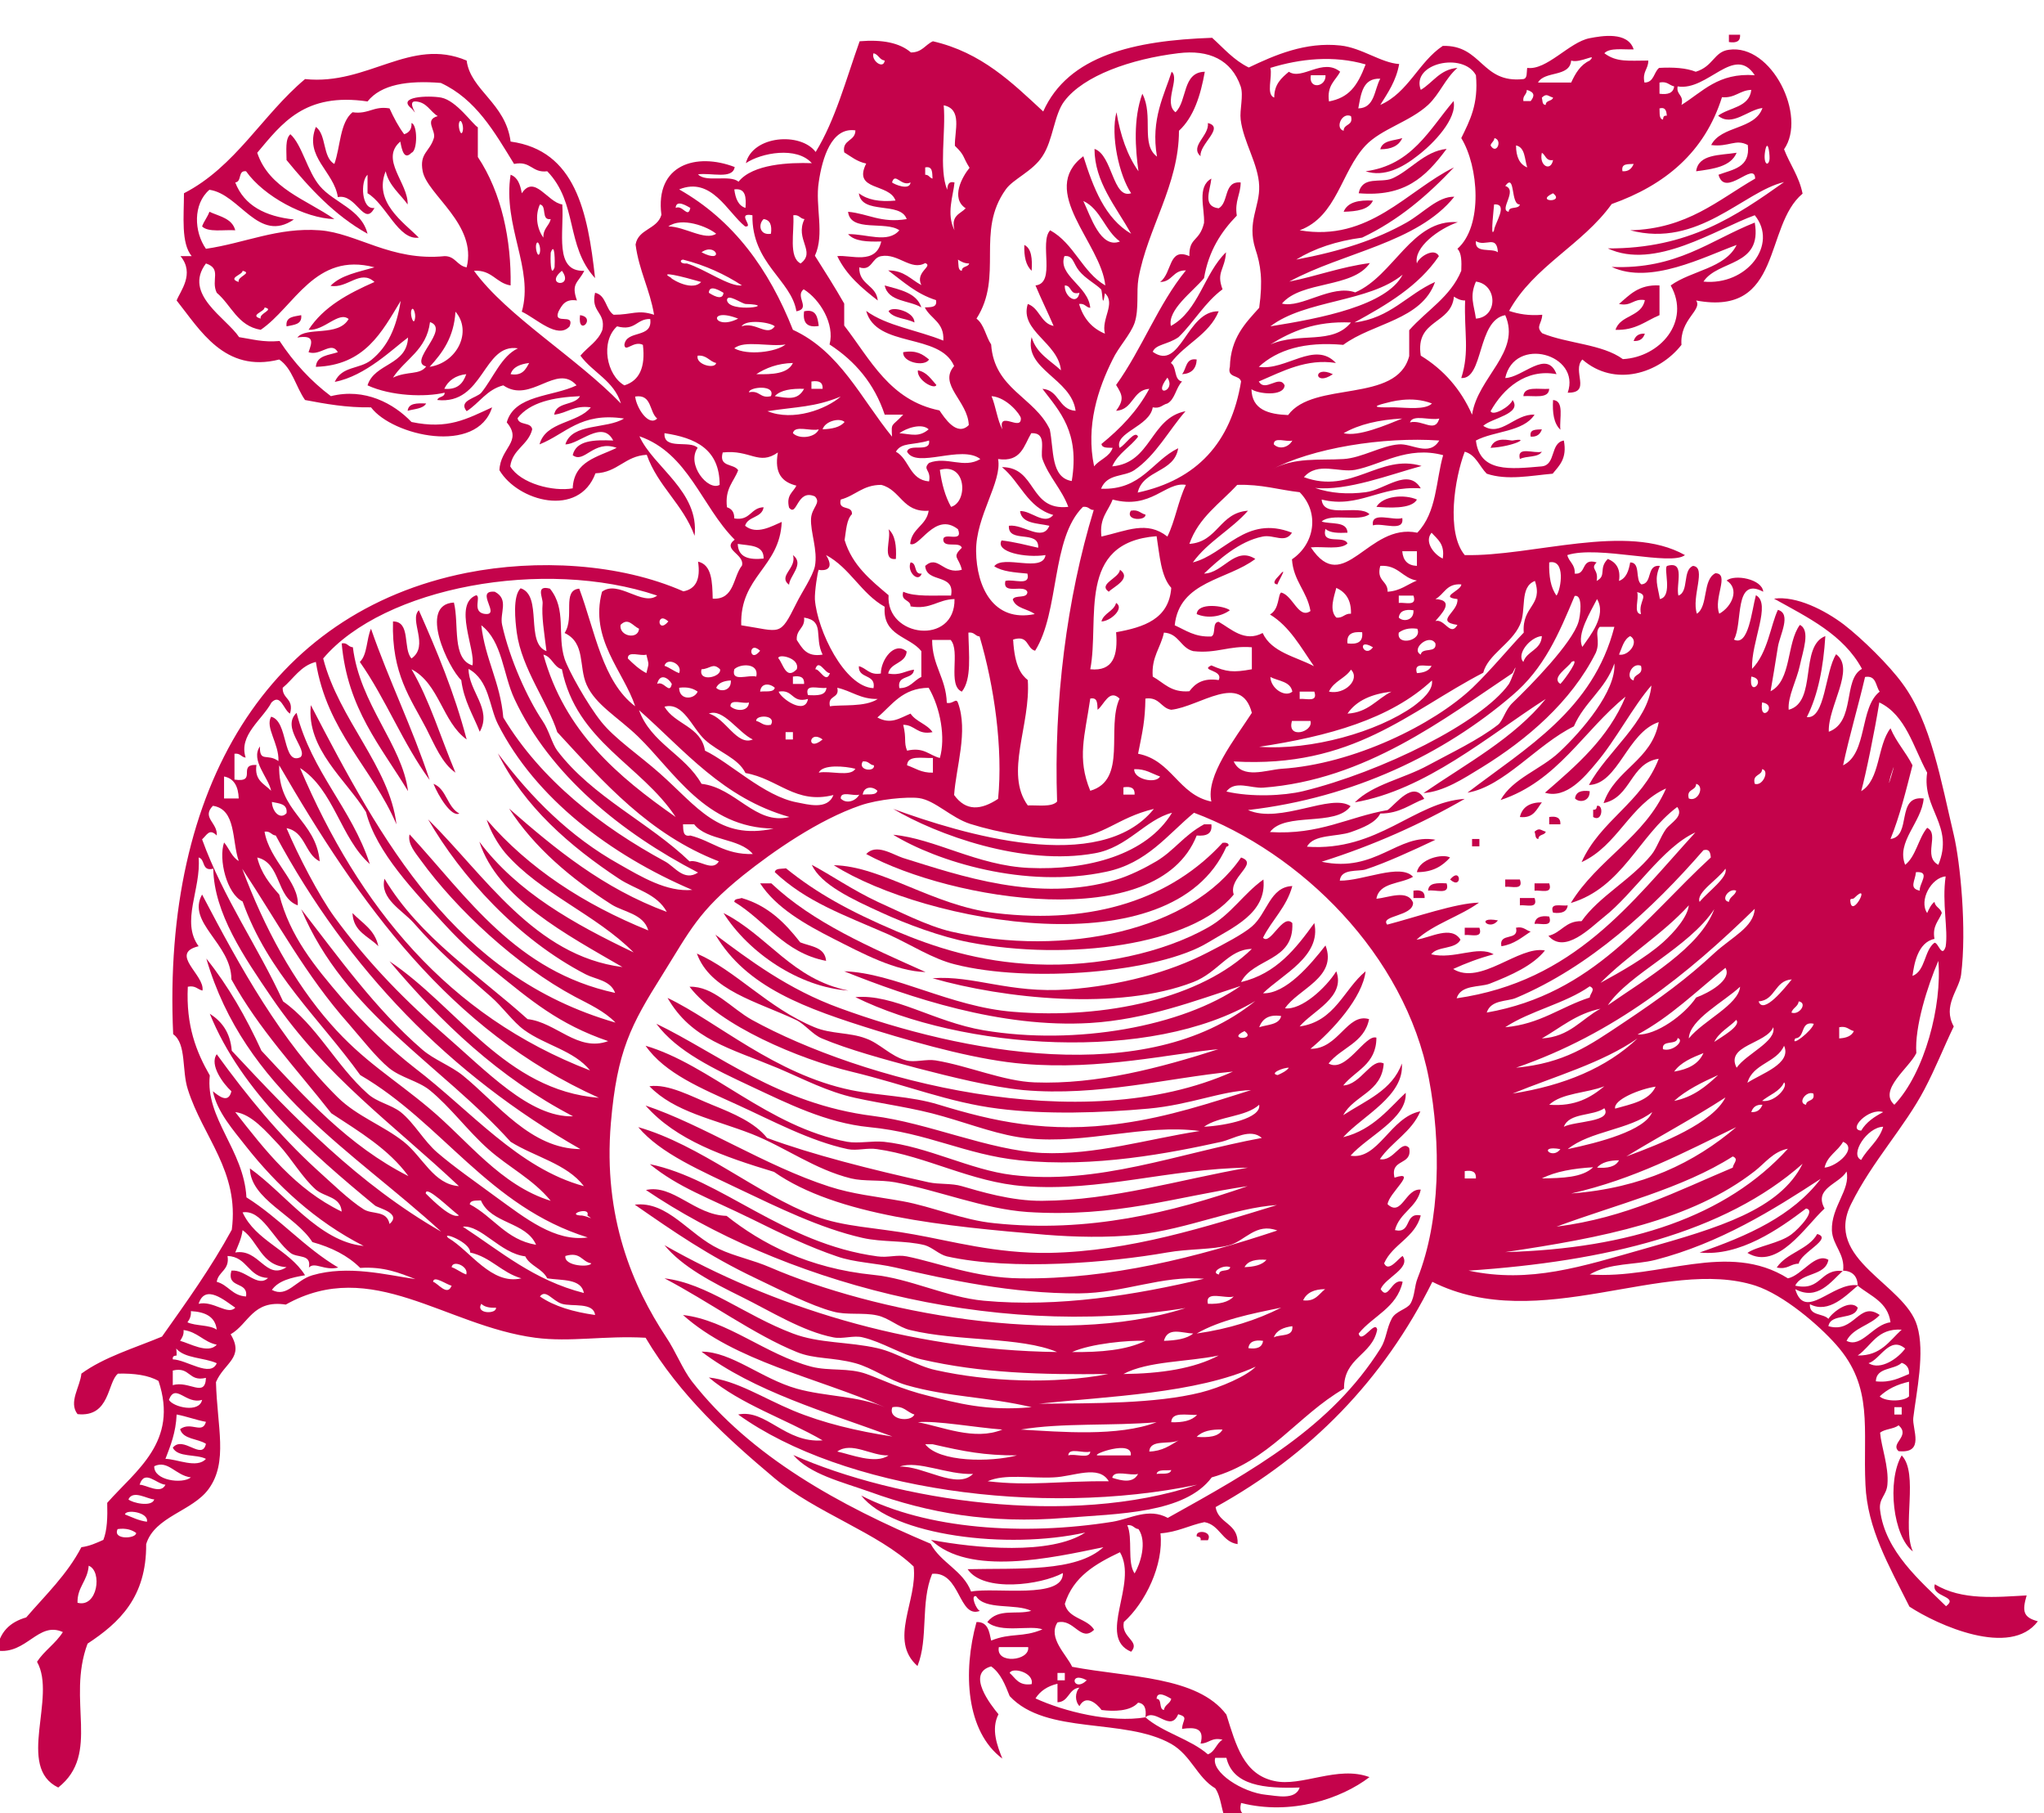 <?xml version="1.0" encoding="utf-8"?>
<!-- Generator: Adobe Illustrator 23.0.5, SVG Export Plug-In . SVG Version: 6.00 Build 0)  -->
<svg version="1.1" id="Layer_1" xmlns="http://www.w3.org/2000/svg" xmlns:xlink="http://www.w3.org/1999/xlink" x="0px" y="0px"
	 viewBox="0 0 53 47" style="enable-background:new 0 0 53 47;" xml:space="preserve">
<style type="text/css">
	.st0{fill-rule:evenodd;clip-rule:evenodd;fill:#C4034B;}
</style>
<g id="XMLID_1543_">
	<path id="XMLID_3649_" class="st0" d="M44.83,0.9c0.1,0,0.19,0,0.29,0c0.01,0.17-0.09,0.22-0.29,0.19
		C44.83,1.03,44.83,0.96,44.83,0.9z"/>
	<path id="XMLID_3648_" class="st0" d="M10.1,2.81c0.11,0.24,0.23,0.47,0.38,0.67c0.12-0.04,0.2-0.12,0.19-0.29
		c0.16,0.04,0.16,0.72,0,0.77c-0.19,0.2-0.25-0.07-0.29-0.29c-0.54,0.46,0.21,1.08,0.19,1.63c-0.2-0.28-0.48-0.48-0.57-0.86
		c-0.32,0.8,0.46,1.32,0.86,1.72c-0.53,0.08-0.85-0.87-1.33-1.15c0-0.16,0-0.32,0-0.48C9.34,4.7,9.37,5.45,9.71,5.39
		C9.44,5.9,9.24,5.01,8.76,5.11c-0.1-0.67-0.88-1.04-0.57-1.82c0.28,0.2,0.17,0.79,0.48,0.96C8.83,3.8,8.81,3.18,9.14,2.91
		C9.56,2.97,9.68,2.74,10.1,2.81z"/>
	<path id="XMLID_3640_" class="st0" d="M31.32,3.19c0.45,0.11-0.23,0.55-0.19,0.86C30.84,3.79,31.36,3.52,31.32,3.19z"/>
	<path id="XMLID_3639_" class="st0" d="M7.53,3.48c0.3,0.27,0.44,0.96,0.76,1.34c0.37,0.44,1.08,0.6,1.24,1.24
		C8.67,5.58,8.03,4.88,7.43,4.15C7.43,3.9,7.39,3.6,7.53,3.48z"/>
	<path id="XMLID_3638_" class="st0" d="M36.36,3.58c-0.09,0.2-0.28,0.29-0.57,0.29C35.85,3.63,36.15,3.65,36.36,3.58z"/>
	<path id="XMLID_3637_" class="st0" d="M37.51,3.86c-0.55,0.74-1.09,1.25-2.28,1.15c0.09-0.46,0.57-0.26,0.86-0.38
		C36.56,4.43,36.93,3.92,37.51,3.86z"/>
	<path id="XMLID_3636_" class="st0" d="M45.03,3.96c-0.15,0.36-0.6,0.42-1.05,0.48C44.04,3.99,44.59,4.03,45.03,3.96z"/>
	<path id="XMLID_3635_" class="st0" d="M35.6,5.2c-0.11,0.24-0.42,0.28-0.76,0.29C34.94,5.24,35.23,5.18,35.6,5.2z"/>
	<path id="XMLID_3586_" class="st0" d="M5.43,5.49C5.69,5.61,6.02,5.66,6.1,5.97c-0.3-0.02-0.7,0.06-0.86-0.1
		C5.29,5.73,5.38,5.63,5.43,5.49z"/>
	<path id="XMLID_3585_" class="st0" d="M26.56,6.35c0.19,0.09,0.21,0.37,0.19,0.67C26.6,6.88,26.55,6.65,26.56,6.35z"/>
	<path id="XMLID_3581_" class="st0" d="M22.94,7.4c0.39,0.11,0.83,0.19,0.95,0.57C23.58,7.78,23.03,7.83,22.94,7.4z"/>
	<path id="XMLID_3578_" class="st0" d="M43.03,7.4c0,0.25,0,0.51,0,0.77c-0.36,0.15-0.62,0.4-1.14,0.38
		c0.12-0.39,0.68-0.33,0.76-0.77c-0.3-0.05-0.34,0.17-0.67,0.1C42.25,7.65,42.49,7.37,43.03,7.4z"/>
	<path id="XMLID_3577_" class="st0" d="M23.04,8.07c0.09-0.15,0.68,0.01,0.67,0.29C23.5,8.25,23.17,8.26,23.04,8.07z"/>
	<path id="XMLID_3576_" class="st0" d="M20.85,8.07c0.32-0.07,0.35,0.16,0.38,0.38C20.93,8.5,20.81,8.37,20.85,8.07z"/>
	<path id="XMLID_3575_" class="st0" d="M7.81,8.17c0.03,0.25-0.2,0.25-0.38,0.29C7.4,8.2,7.63,8.21,7.81,8.17z"/>
	<path id="XMLID_3574_" class="st0" d="M15.04,8.17C15.48,8.23,14.97,8.75,15.04,8.17L15.04,8.17z"/>
	<path id="XMLID_3573_" class="st0" d="M42.65,8.65c-0.04,0.12-0.12,0.2-0.29,0.19C42.4,8.72,42.48,8.64,42.65,8.65z"/>
	<path id="XMLID_3570_" class="st0" d="M23.42,9.13c0.35-0.06,0.51,0.06,0.67,0.19C23.97,9.52,23.39,9.39,23.42,9.13z"/>
	<path id="XMLID_3569_" class="st0" d="M31.03,9.32c-0.01,0.24-0.14,0.37-0.38,0.38C30.77,9.56,30.74,9.27,31.03,9.32z"/>
	<path id="XMLID_3568_" class="st0" d="M34.56,9.7C34.07,10.04,34.03,9.45,34.56,9.7L34.56,9.7z"/>
	<path id="XMLID_3567_" class="st0" d="M40.17,10.08c-0.01,0.27-0.4,0.17-0.67,0.19C39.52,10,39.9,10.1,40.17,10.08z"/>
	<path id="XMLID_3566_" class="st0" d="M40.27,10.37c0.3,0.02,0.16,0.48,0.19,0.77C40.29,10.98,40.25,10.7,40.27,10.37z"/>
	<path id="XMLID_3565_" class="st0" d="M11.05,10.46c-0.08,0.14-0.31,0.14-0.48,0.19C10.59,10.45,10.81,10.45,11.05,10.46z"/>
	<path id="XMLID_3564_" class="st0" d="M39.98,11.13c-0.04,0.12-0.12,0.2-0.29,0.19C39.65,11.12,39.83,11.14,39.98,11.13z"/>
	<path id="XMLID_3563_" class="st0" d="M39.98,11.71c-0.1,0.16-0.4,0.1-0.57,0.19C39.32,11.55,39.78,11.77,39.98,11.71z"/>
	<path id="XMLID_3562_" class="st0" d="M36.74,12.95c-0.14,0.26-0.77,0.21-1.05,0.19C35.86,12.85,36.42,12.81,36.74,12.95z"/>
	<path id="XMLID_3561_" class="st0" d="M29.32,13.24c0.2-0.04,0.25,0.07,0.38,0.1C29.73,13.5,29.17,13.51,29.32,13.24z"/>
	<path id="XMLID_3560_" class="st0" d="M36.36,13.43c0.06,0.38-0.52,0.11-0.76,0.19C35.54,13.24,36.13,13.51,36.36,13.43z"/>
	<path id="XMLID_3559_" class="st0" d="M23.04,13.72c0.17,0.15,0.21,0.43,0.19,0.77C22.85,14.54,23.12,13.96,23.04,13.72z"/>
	<path id="XMLID_3558_" class="st0" d="M20.56,14.39c0.31,0.23-0.09,0.54-0.1,0.77C20.16,14.93,20.67,14.73,20.56,14.39z"/>
	<path id="XMLID_3557_" class="st0" d="M23.61,14.58c0.18,0.01,0.07,0.32,0.29,0.29C23.81,15.12,23.51,14.82,23.61,14.58z"/>
	<path id="XMLID_3556_" class="st0" d="M29.04,14.77c0.32,0.23-0.18,0.45-0.29,0.57C28.46,15.14,29.02,14.99,29.04,14.77z"/>
	<path id="XMLID_3555_" class="st0" d="M28.94,15.63c0.23,0.14-0.15,0.48-0.38,0.48C28.62,15.89,28.88,15.85,28.94,15.63z"/>
	<path id="XMLID_3554_" class="st0" d="M31.89,15.82c-0.23,0.17-0.58,0.22-0.86,0.1C31.05,15.61,31.74,15.7,31.89,15.82z"/>
	<path id="XMLID_3553_" class="st0" d="M10.86,15.82c0.47,1.06,0.92,2.13,1.24,3.35c-0.63-0.45-0.71-1.45-1.43-1.82
		c0.47,0.8,0.76,1.78,1.14,2.68c-0.35-0.24-0.54-0.72-0.76-1.15c-0.4-0.77-0.9-1.41-0.86-2.77c0.47,0,0.25,0.71,0.48,0.96
		C11.14,16.74,10.6,16.08,10.86,15.82z"/>
	<path id="XMLID_3552_" class="st0" d="M9.62,16.3c0.47,1.35,1.07,2.56,1.52,3.92c-0.69-0.94-1.14-2.11-1.81-3.06
		C9.53,16.97,9.5,16.56,9.62,16.3z"/>
	<path id="XMLID_3551_" class="st0" d="M8.86,16.68c0.15-0.03,0.16,0.09,0.29,0.1c0.18,1.48,1.28,2.53,1.43,3.73
		C9.88,19.35,9.01,18.38,8.86,16.68z"/>
	<path id="XMLID_3550_" class="st0" d="M41.22,20.51c0.01,0.27-0.27,0.31-0.38,0.19C40.86,20.53,41,20.48,41.22,20.51z"/>
	<path id="XMLID_3549_" class="st0" d="M39.98,20.8c-0.14,0.18-0.21,0.42-0.57,0.38C39.47,20.92,39.67,20.8,39.98,20.8z"/>
	<path id="XMLID_3548_" class="st0" d="M41.41,20.89c0.18-0.04,0.14,0.44-0.1,0.29c0-0.06,0-0.13,0-0.19
		C41.39,21,41.4,20.95,41.41,20.89z"/>
	<path id="XMLID_3547_" class="st0" d="M40.17,21.18c0.19-0.03,0.3,0.02,0.29,0.19c-0.1,0-0.19,0-0.29,0
		C40.17,21.31,40.17,21.24,40.17,21.18z"/>
	<path id="XMLID_3546_" class="st0" d="M31.41,21.37c0.03,0.25-0.13,0.31-0.38,0.29c-1.02,2.58-6.38,1.67-8.57,0.48
		c0.26-0.28,0.68,0.01,0.95,0.1c1.48,0.46,3.5,1.17,5.52,0.57c0.37-0.11,0.76-0.31,1.05-0.48c0.47-0.28,0.71-0.67,1.24-0.96
		C31.29,21.37,31.35,21.37,31.41,21.37z"/>
	<path id="XMLID_3545_" class="st0" d="M40.08,21.56c-0.02,0.1-0.19,0.06-0.19,0.19c-0.09,0-0.07-0.12-0.1-0.19
		C39.92,21.45,39.94,21.52,40.08,21.56z"/>
	<path id="XMLID_3540_" class="st0" d="M38.17,21.75c0.06,0,0.13,0,0.19,0c0,0.06,0,0.13,0,0.19c-0.06,0-0.13,0-0.19,0
		C38.17,21.88,38.17,21.82,38.17,21.75z"/>
	<path id="XMLID_3538_" class="st0" d="M31.7,21.85c0.17-0.03,0.2,0.09,0.1,0.1c-1.41,3.19-7.82,1.97-10.18,0.48
		c1.24,0.02,2.57,1.05,4.19,1.24C28.38,23.98,30.39,23.28,31.7,21.85z"/>
	<path id="XMLID_3537_" class="st0" d="M37.6,22.23c-0.2,0.22-0.44,0.38-0.86,0.38C36.8,22.27,37.4,22.12,37.6,22.23z"/>
	<path id="XMLID_3536_" class="st0" d="M32.18,22.23c0.48,0.16-0.34,0.51-0.19,0.96c-1.07,1.32-4.31,1.73-6.85,1.24
		c-0.74-0.14-1.65-0.48-2.28-0.77c-0.77-0.35-1.58-0.73-1.81-1.24c0.49,0.26,1.05,0.65,1.71,0.96c0.56,0.25,1.27,0.62,1.9,0.77
		C27.63,24.83,30.9,24.11,32.18,22.23z"/>
	<path id="XMLID_3535_" class="st0" d="M20.09,22.61c0.02-0.11,0.17-0.08,0.29-0.1c0.79,0.64,1.64,1.11,2.86,1.63
		c0.95,0.4,2.13,0.8,3.62,0.86c1.61,0.07,3.31-0.3,4.47-0.96c0.6-0.34,0.9-0.86,1.43-1.24c0.09,0.88-0.81,1.25-1.43,1.63
		c-1.29,0.79-4.65,1.06-6.57,0.57c-0.57-0.14-1.14-0.51-1.71-0.77C21.86,23.71,20.91,23.38,20.09,22.61z"/>
	<path id="XMLID_3534_" class="st0" d="M37.6,22.8C37.89,22.45,37.92,23.09,37.6,22.8L37.6,22.8z"/>
	<path id="XMLID_3533_" class="st0" d="M39.03,22.8c0.13,0,0.25,0,0.38,0c0.1,0.29-0.21,0.17-0.38,0.19
		C39.03,22.93,39.03,22.87,39.03,22.8z"/>
	<path id="XMLID_3532_" class="st0" d="M19.71,22.9c0.1,0,0.19,0,0.29,0c1.08,1.02,2.55,1.65,4,2.3c-0.78-0.02-1.65-0.49-2.38-0.86
		C20.87,23.96,20.12,23.53,19.71,22.9z"/>
	<path id="XMLID_3531_" class="st0" d="M37.51,22.9c0.1,0.32-0.3,0.15-0.48,0.19C37.04,22.88,37.27,22.89,37.51,22.9z"/>
	<path id="XMLID_3528_" class="st0" d="M39.79,22.9c0.13,0,0.25,0,0.38,0c0.1,0.29-0.21,0.17-0.38,0.19
		C39.79,23.03,39.79,22.96,39.79,22.9z"/>
	<path id="XMLID_3525_" class="st0" d="M36.65,23.09c0.19-0.03,0.3,0.02,0.29,0.19c-0.1,0-0.19,0-0.29,0
		C36.65,23.22,36.65,23.16,36.65,23.09z"/>
	<path id="XMLID_3524_" class="st0" d="M19.04,23.38c0-0.09,0.12-0.07,0.19-0.1c0.69,0.2,1.13,0.65,1.52,1.15
		c0.28,0.11,0.64,0.12,0.67,0.48C20.33,24.7,19.85,23.87,19.04,23.38z"/>
	<path id="XMLID_3523_" class="st0" d="M39.41,23.28c0.13,0,0.25,0,0.38,0c0.1,0.29-0.21,0.17-0.38,0.19
		C39.41,23.41,39.41,23.35,39.41,23.28z"/>
	<path id="XMLID_3522_" class="st0" d="M40.65,23.47c-0.02,0.17-0.16,0.22-0.38,0.19C40.17,23.38,40.48,23.5,40.65,23.47z"/>
	<path id="XMLID_3515_" class="st0" d="M9.14,23.67c0.25,0.26,0.58,0.43,0.67,0.86C9.56,24.27,9.16,24.16,9.14,23.67z"/>
	<path id="XMLID_3514_" class="st0" d="M40.17,23.76c0.1,0.29-0.21,0.17-0.38,0.19C39.81,23.78,39.95,23.73,40.17,23.76z"/>
	<path id="XMLID_3511_" class="st0" d="M38.84,23.86C38.63,24.15,38.23,23.75,38.84,23.86L38.84,23.86z"/>
	<path id="XMLID_3510_" class="st0" d="M37.98,24.05c0.13,0,0.25,0,0.38,0c0.1,0.29-0.21,0.17-0.38,0.19
		C37.98,24.18,37.98,24.11,37.98,24.05z"/>
	<path id="XMLID_3507_" class="st0" d="M39.31,24.05c0.2-0.04,0.25,0.07,0.38,0.1c-0.23,0.15-0.43,0.33-0.76,0.38
		C38.86,24.16,39.39,24.41,39.31,24.05z"/>
	<path id="XMLID_3505_" class="st0" d="M47.12,31.99c0.42,0.12-0.43,0.48-0.48,0.77c-0.22,0-0.28,0.16-0.57,0.1
		C46.33,32.47,46.89,32.4,47.12,31.99z"/>
	<path id="XMLID_3499_" class="st0" d="M49.31,37.73c0.45,0.47,0,1.85,0.29,2.49C49.09,39.83,48.92,38.4,49.31,37.73z"/>
	<path id="XMLID_3498_" class="st0" d="M31.03,39.83c-0.04-0.19,0.43-0.14,0.29,0.1c-0.06,0-0.13,0-0.19,0
		C31.15,39.85,31.09,39.84,31.03,39.83z"/>
	<path id="XMLID_2287_" class="st0" d="M12.95,12.19c0.02-0.58,0.61-0.74,0.19-1.24c0.2-0.72,1.19-0.66,1.81-0.96
		c-0.52-0.59-1.19,0.49-1.9,0c-0.43,0.11-0.62,0.46-0.95,0.67c-0.23-0.28,0.26-0.34,0.38-0.48C12.79,9.8,13,9.23,13.43,9.03
		c-0.91-0.14-0.88,1.47-2.09,1.34c0.02-0.1,0.19-0.06,0.19-0.19c-0.51,0.12-1.39,0.09-2-0.19c0.18-0.58,1.02-0.51,1.05-1.24
		c-0.37,0.27-1.1,1-1.9,1.15c0.19-0.42,0.64-0.32,0.95-0.57c0.43-0.35,0.65-0.84,0.76-1.53C9.9,8.61,9.46,9.47,8.19,9.51
		c0.02-0.3,0.34-0.3,0.57-0.38C8.59,8.83,8.31,9.24,8,9.13c0.1-0.27,0.15-0.45-0.29-0.38c0.23-0.29,1.06-0.01,1.33-0.48
		C8.78,8.06,8.41,8.58,8,8.55c0.39-0.6,1.03-0.94,1.71-1.24c-0.37-0.34-0.7,0.18-1.14,0.1C8.84,7.13,9.3,7.05,9.71,6.93
		C8.17,6.52,7.63,7.96,6.76,8.55c-0.6-0.1-0.76-0.64-1.14-0.96C5.46,7.26,5.76,6.97,5.34,6.83c-0.6,0.8,0.53,1.41,0.86,1.91
		c0.33,0.05,0.62,0.14,1.05,0.1c0.37,0.56,0.81,1.04,1.33,1.43c0.88-0.22,1.63,0.19,2.09,0.67c0.95,0.2,1.43-0.08,2.09-0.38
		c-0.39,1.24-2.58,0.74-3.14,0c-0.64,0.01-1.18-0.09-1.71-0.19c-0.24-0.34-0.33-0.82-0.67-1.05C5.82,9.68,5.18,8.54,4.58,7.79
		c0.09-0.24,0.48-0.69,0.1-1.15c0.1,0,0.19,0,0.29,0C4.69,6.3,4.77,5.61,4.77,5.01C6.11,4.32,6.8,2.98,7.91,2.05
		c1.63,0.17,2.73-1.1,4.19-0.48c0.1,0.77,1.01,1.1,1.14,2.1c1.68,0.23,2,1.82,2.19,3.54c-0.77-0.84-0.44-1.94-1.24-2.77
		c-0.4,0.05-0.42-0.28-0.86-0.19c-0.51-0.83-0.99-1.68-1.9-2.1c-0.86-0.07-1.55,0.04-1.9,0.48C7.9,2.39,7.31,3.2,6.67,3.96
		c0.31,0.93,1.27,1.21,2,1.72C7.9,5.66,6.84,5.09,6.38,4.44C6.16,4.41,6.28,4.71,6.1,4.73c0.23,0.6,0.78,0.88,1.52,0.96
		C6.7,6.32,6.22,5.03,5.43,4.92C5,5.29,5.03,6.01,5.34,6.45C6.36,6.3,7.2,5.89,8.29,5.97c0.96,0.07,1.85,0.81,3.24,0.67
		c0.28,0,0.32,0.25,0.57,0.29c0.28-1.11-1.02-1.88-1.14-2.49c-0.09-0.47,0.18-0.5,0.29-0.86c0.06-0.2-0.26-0.47,0.1-0.57
		c-0.2-0.12-0.28-0.36-0.57-0.38c-0.27-0.02,0.14,0.49-0.1,0.19c-0.42-0.32,0.43-0.35,0.76-0.29c0.4,0.08,0.81,0.69,0.95,0.77
		c0,0.26,0,0.51,0,0.77C13.01,5,13.26,6.23,13.24,7.4c-0.38-0.06-0.48-0.41-0.95-0.38c0.86,1.18,2.65,2.24,3.81,3.44
		c-0.18-0.59-0.73-0.8-1.05-1.24c0.19-0.23,0.46-0.37,0.57-0.67c0.09-0.47-0.31-0.45-0.19-0.96c0.29,0.06,0.27,0.43,0.48,0.57
		c0.49,0,0.62-0.14,1.05,0c-0.11-0.66-0.39-1.14-0.48-1.82c0.07-0.41,0.56-0.39,0.67-0.77c-0.17-1.31,0.91-1.62,1.9-1.24
		c-0.05,0.33-0.62,0.14-0.95,0.19c0.2,0.22,0.82,0,1.05,0.19c0.37-0.46,1.32-0.5,1.9-0.48c-0.39-0.44-1.31-0.27-1.71,0
		c0.18-0.72,1.42-0.81,1.81-0.29c0.51-0.83,0.79-1.89,1.14-2.87c0.59-0.05,1.04,0.04,1.33,0.29c0.29,0,0.37-0.2,0.57-0.29
		c1.26,0.29,2.05,1.07,2.86,1.82c0.65-1.45,2.35-1.84,4.38-1.91c0.3,0.27,0.56,0.58,0.95,0.77c0.67-0.32,1.47-0.67,2.38-0.57
		c0.55,0.06,1.05,0.45,1.52,0.48C36.2,2.1,35.99,2.4,35.79,2.72c0.73-0.32,0.99-1.11,1.62-1.53c1.02-0.03,1,0.98,2.09,0.86
		c0.11-0.02,0.08-0.17,0.1-0.29c0.51,0.07,1.09-0.67,1.62-0.77c0.31-0.06,0.99-0.18,1.14,0.29c-0.27,0.01-0.62-0.05-0.76,0.1
		c0.32,0.24,0.63,0.19,1.14,0.19c0,0.23-0.16,0.28-0.1,0.57c0.25,0,0.24-0.27,0.38-0.38c0.37-0.02,0.7,0,0.95,0.1
		c0.46-0.14,0.47-0.52,0.86-0.57c1.11-0.16,2.03,1.72,1.43,2.58c0.15,0.39,0.39,0.7,0.48,1.15c-1.01,0.84-0.51,3.19-2.76,2.77
		c0.17,0.25-0.43,0.49-0.38,1.15c-0.58,0.74-1.73,1.11-2.57,0.38c-0.28,0.29,0.25,0.87-0.38,0.86c0.35-1-1.38-1.48-1.62-0.38
		c0.45-0.01,1.08-0.76,1.33-0.1c-0.79-0.15-1.38,0.37-1.71,0.96c0.06,0.14,0.51-0.12,0.57-0.29c0.26,0.36-0.55,0.47-0.76,0.67
		c0.46,0.3,0.82-0.32,1.33-0.29c-0.29,0.45-1.05,0.42-1.52,0.67c0.1,0.84,0.9,0.74,1.71,0.67c0.37-0.04,0.21-0.61,0.57-0.67
		c0.09,0.47-0.12,0.65-0.29,0.86c-0.57,0.05-1.18,0.18-1.71,0c-0.19-0.19-0.28-0.49-0.57-0.57c-0.26,0.68-0.49,2.09,0,2.68
		c1.77,0.04,4.2-0.85,5.71,0c-0.36,0.29-2.25-0.26-3.05,0c0.04,0.18,0.21,0.24,0.19,0.48c0.32,0.04,0.15-0.42,0.57-0.29
		c-0.18,0.18,0.06,0.17,0,0.48c0.27-0.14,0.04-0.32,0.29-0.57c0.2,0.08,0.34,0.24,0.29,0.57c0.19-0.07,0.25-0.26,0.29-0.48
		c0.28,0,0.12,0.45,0.29,0.57c0.3-0.02,0.12-0.52,0.48-0.48c-0.15,0.35-0.06,0.5,0,0.86c0.35-0.07,0.08-0.82,0.19-0.86
		c0.48-0.14,0.22,0.48,0.29,0.77c0.28-0.1,0.1-0.66,0.38-0.77c0.36,0.04-0.05,0.8,0.1,1.24c0.3-0.2,0.14-0.88,0.48-1.05
		c0.38,0.01-0.06,0.65,0.1,1.05c0.34-0.19,0.53-0.65,0.19-0.86c0.21-0.17,0.92-0.04,0.95,0.29c-0.77-0.41-0.52,0.83-0.76,1.24
		c0.38,0.19,0.46-0.75,0.57-1.15c0.41,0.22-0.13,1.21-0.1,1.91c0.41-0.42,0.48-1.13,0.67-1.53c0.36,0.1,0.05,0.65,0,0.96
		c-0.07,0.43-0.13,0.82-0.19,1.15c0.55-0.28,0.41-1.25,0.76-1.72c0.28,0.14,0.08,0.67,0,1.05c-0.08,0.38-0.32,0.81-0.29,1.15
		c0.75-0.2,0.27-1.65,0.95-1.91c-0.05,0.81-0.19,1.53-0.48,2.1c0.48,0.06,0.47-1.18,0.76-1.63c0.51,0.38-0.22,1.36-0.19,2.01
		c0.7-0.26,0.36-1.36,0.86-1.63c-0.48-0.89-1.4-1.33-2.28-1.82c0.58-0.08,1.32,0.3,1.81,0.67c0.48,0.37,1.18,1.06,1.52,1.53
		c0.74,1,1,2.53,1.33,3.92c0.17,0.72,0.34,2.45,0.19,3.63c-0.05,0.39-0.49,0.8-0.19,1.34c-0.27,0.56-0.47,1.08-0.76,1.63
		c-0.52,0.99-1.35,1.86-1.9,2.97c-0.73,1.45,1.39,2.07,1.71,3.16c0.21,0.69-0.02,1.72-0.1,2.39c-0.03,0.29,0.31,0.93-0.38,0.86
		c-0.23-0.2,0.32-0.39,0-0.67c-0.13,0.1-0.35,0.09-0.48,0.19c0.03,0.37,0.23,0.88,0.19,1.34c-0.02,0.29-0.23,0.36-0.19,0.67
		c0.13,1.07,1.05,1.84,1.71,2.49c0.35-0.27-0.4-0.23-0.29-0.57c0.7,0.43,1.61,0.33,2.38,0.29c-0.12,0.41-0.09,0.57,0.29,0.67
		c-0.71,0.95-2.6,0.1-3.33-0.38c-0.54-1.08-1.09-2.02-1.14-3.16c-0.07-1.45,0.22-2.53-0.76-3.63c-0.45-0.51-1.36-1.29-2.09-1.53
		c-2.35-0.76-5.61,1.29-8.38-0.1c-1.27,2.55-3.16,4.48-5.62,5.84c0.07,0.44,0.6,0.41,0.57,0.96c-0.41-0.06-0.46-0.5-0.86-0.57
		c-0.39,0.08-0.7,0.26-1.14,0.29c0.09,0.82-0.4,1.81-0.95,2.3c-0.08,0.41,0.44,0.49,0.19,0.77c-0.9-0.38,0.19-1.76-0.29-2.58
		c-0.63,0.3-1.21,0.63-1.43,1.34c0.09,0.39,0.58,0.37,0.76,0.67c-0.35,0.34-0.52-0.3-0.95-0.19c-0.26,0.4,0.24,0.84,0.38,1.15
		c1.47,0.28,3.25,0.24,4,1.24c0.25,0.8,0.45,1.55,1.24,1.72c0.71,0.16,1.64-0.41,2.47-0.1c-0.73,0.56-2.03,1-3.33,0.67
		c-0.06,0.25,0.04,0.34,0.29,0.29c-0.01,0.27-0.4,0.17-0.67,0.19c-0.13-0.25-0.13-0.63-0.29-0.86c-0.47-0.28-0.62-0.85-1.14-1.15
		c-1.22-0.69-3.24-0.22-4.19-1.24c-0.12-0.3-0.23-0.59-0.48-0.77c-0.66,0.18,0,1.01,0.19,1.24c-0.2,0.39-0.03,0.82,0.1,1.15
		c-0.94-0.7-1.03-2.24-0.67-3.54c0.3-0.01,0.33,0.25,0.38,0.48c0.52-0.21,0.81-0.07,1.33-0.29c-0.31-0.12-1.08,0.11-1.43-0.19
		c0.29-0.37,0.76-0.18,1.14-0.29c-0.4-0.2-1.2-0.01-1.43-0.38c-0.16-0.04,0.01,0.36,0.1,0.38c-0.56,0.21-0.5-1.03-1.24-0.96
		c-0.31,0.75-0.09,1.67-0.38,2.39c-0.76-0.67,0.01-1.7-0.1-2.58c-0.91-0.87-2.55-1.4-3.62-2.3c-1.19-1-2.44-2.13-3.33-3.63
		c-1.07-0.06-1.95,0.12-2.86,0c-2.34-0.31-4.24-2.11-6.47-0.86c-0.86-0.13-0.96,0.5-1.43,0.77c0.37,0.61-0.17,0.74-0.38,1.24
		c0.03,1.16,0.32,2.07-0.19,2.77c-0.42,0.58-1.4,0.71-1.62,1.43c0.01,1.38-0.7,2.04-1.52,2.58c-0.55,1.48,0.35,2.85-0.76,3.73
		C0.41,45.81,1.48,44,0.96,43.08c0.19-0.29,0.48-0.47,0.67-0.77c-0.64-0.29-0.94,0.59-1.71,0.48c0.06-0.48,0.34-0.74,0.76-0.86
		c0.5-0.58,1.06-1.11,1.43-1.82c0.22-0.03,0.39-0.11,0.57-0.19c0.1-0.25,0.11-0.59,0.1-0.96c0.74-0.84,1.86-1.58,1.33-3.16
		c-0.26-0.15-0.63-0.2-1.05-0.19c-0.28,0.22-0.2,1.14-1.05,1.05c-0.24-0.31,0.07-0.71,0.1-1.05c0.59-0.43,1.37-0.66,2.09-0.96
		c0.63-0.89,1.27-1.78,1.81-2.77c0.2-1.52-0.75-2.4-1.14-3.64c-0.16-0.49-0.03-1.18-0.38-1.43c-0.29-6.42,2.49-10.94,7.61-11.96
		c1.82-0.36,3.96-0.25,5.62,0.48c0.32-0.06,0.45-0.31,0.38-0.77c0.36,0.08,0.37,0.53,0.38,0.96c0.57,0.03,0.52-0.56,0.76-0.86
		c0.07-0.3-0.53-0.41-0.19-0.67c-0.86-0.86-1.2-2.24-2.47-2.68c0.36,0.8,1.56,1.43,1.43,2.58c-0.3-0.82-0.95-1.28-1.24-2.1
		c-0.57,0.03-0.75,0.46-1.33,0.48C15.01,13.43,13.43,13,12.95,12.19z M22.94,1.57c-0.14-0.02-0.16-0.16-0.29-0.19
		C22.58,1.57,22.91,1.81,22.94,1.57z M32.18,9.89c-0.04-0.18-0.37-0.08-0.29-0.38c0.02-0.75,0.4-1.13,0.76-1.53
		c0.1-0.72,0.04-1.11-0.1-1.53c-0.22-0.7,0.12-1.09,0.1-1.63c-0.02-0.57-0.41-1.14-0.48-1.72c-0.03-0.26,0.08-0.62,0-0.86
		c-0.24-0.69-0.82-0.96-1.62-0.86c-1.23,0.15-2.45,0.58-2.95,1.24c-0.27,0.35-0.29,1.01-0.57,1.43c-0.25,0.39-0.76,0.59-0.95,0.86
		c-0.79,1.1-0.05,2.24-0.76,3.35c0.2,0.15,0.24,0.46,0.38,0.67c0.08,1.16,1.12,1.36,1.52,2.2c0.11,0.53,0.02,1.25,0.57,1.34
		c0.21-1.27-0.31-1.8-0.76-2.39c0.44,0.03,0.41,0.54,0.86,0.57c-0.11-0.84-1.35-1.07-1.14-1.91c0.12,0.42,0.48,0.6,0.76,0.86
		c-0.07-0.72-1.08-1.02-0.86-1.72c0.31,0.11,0.33,0.5,0.67,0.57C27.17,8.1,27,7.76,26.85,7.4c0.54-0.06,0.09-1.12,0.38-1.43
		c0.62,0.34,0.83,1.08,1.43,1.43c-0.11-1.1-1.76-2.45-0.57-3.35c0.26,0.82,0.56,1.61,1.24,2.01c-0.4-0.71-0.95-1.35-0.95-2.2
		c0.47,0.16,0.47,1.31,0.95,1.15c-0.31-0.46-0.54-1.5-0.38-2.1c0.1,0.6,0.28,1.12,0.57,1.53c-0.08-0.58-0.14-1.35,0.1-2.01
		c0.3,0.57-0.05,1.31,0.38,1.63c-0.17-0.97,0.2-1.62,0.38-2.2c0.22,0.17-0.22,0.81,0.1,1.05c0.31-0.29,0.17-1.04,0.76-1.05
		c-0.11,0.62-0.29,1.18-0.67,1.53c0,1.4-0.82,2.54-1.05,3.83c-0.06,0.35,0.02,0.78-0.1,1.15C29.31,8.68,29,9,28.85,9.32
		c-0.38,0.76-0.7,1.72-0.48,2.77c0.14-0.18,0.4-0.24,0.48-0.48c-0.11-0.01-0.27,0.02-0.29-0.1c0.49-0.4,0.93-0.85,1.24-1.43
		c-0.44,0.03-0.41,0.54-0.86,0.57c0.21-0.29,0.17-0.4,0-0.67c0.67-0.93,1.09-2.09,1.81-2.97C30.41,7,30.4,7.31,30.08,7.31
		c0.32-0.23,0.21-0.91,0.76-0.67c-0.01-0.5,0.26-0.36,0.38-0.86c0.02-0.38-0.19-0.94,0.19-1.15c-0.03,0.31-0.24,0.72,0.19,0.77
		c0.27-0.15,0.12-0.71,0.57-0.67c0,0.31-0.16,0.48-0.1,0.86C31.67,6,31.34,6.5,31.22,7.21c-0.29,0.35-0.95,0.82-0.86,1.24
		c0.72-0.39,0.86-1.36,1.43-1.91C31.76,7,31.53,7.05,31.7,7.5c-0.46,0.34-0.74,0.85-1.14,1.24c-0.29,0.2-0.59,0.18-0.67,0.38
		c0.73,0.52,0.87-1.07,1.71-1.05c-0.25,0.61-0.87,0.84-1.24,1.34c0.16,0.1,0.07,0.44,0.29,0.48c-0.16,0.16-0.18,0.46-0.38,0.57
		c-0.13,0.03-0.18,0.14-0.38,0.1c-0.08,0.5-1,0.65-0.86,1.05c0.14-0.06,0.4-0.48,0.48-0.29c-0.2,0.27-0.52,0.43-0.67,0.77
		c1.02-0.09,0.98-1.25,1.9-1.43c-0.43,0.49-0.77,1.15-1.33,1.53c-0.27,0.18-0.7,0.08-0.86,0.48c1.05,0.04,1.32-0.72,2-1.05
		c-0.1,0.64-0.91,0.55-1.05,1.15C31.03,12.44,31.92,11.48,32.18,9.89z M28.85,12.95c-0.11,0.3-0.35,0.47-0.29,0.96
		c0.66-0.15,1.18-0.42,1.71,0c0.2-0.4,0.28-0.93,0.48-1.34C30.22,12.48,29.85,13.22,28.85,12.95z M32.94,1.76
		c0.06,0.23-0.12,0.69,0.1,0.77c0-0.35,0.19-0.51,0.38-0.67c0.34,0.23,0.88-0.37,1.33,0c-0.12,0.23-0.35,0.35-0.29,0.77
		c0.51-0.1,0.73-0.38,0.95-0.96C34.58,1.43,33.72,1.52,32.94,1.76z M41.22,1.57c0.22-0.22-0.25,0.08-0.48,0
		c-0.04,0.44-0.69,0.26-0.86,0.57c0.29,0,0.57,0,0.86,0C40.85,1.9,40.98,1.68,41.22,1.57z M36.74,6.83
		c0.04-0.16,0.45-0.43,0.57-0.19c-0.53,0.78-1.35,1.26-2.19,1.72c0.93-0.11,1.37-0.73,2.09-1.05c-0.35,0.99-1.61,1.06-2.38,1.63
		c-1.01-0.09-1.71,0.13-2.19,0.57c0.7,0.11,1.45-0.69,2-0.1c-0.76-0.12-1.37,0.21-2,0.48c0.17,0.29,0.53-0.19,0.67,0.1
		c-0.02,0.3-0.7,0.22-0.86,0.1c0.01,0.53,0.44,0.65,0.95,0.67c0.66-0.9,2.82-0.29,3.14-1.53c0-0.22,0-0.45,0-0.67
		C37,8.04,37.61,7.7,37.89,7.02c0.01-0.24,0.01-0.46-0.1-0.57c0.67-0.59,0.55-2.14,0.1-2.87c0.22-0.45,0.45-0.88,0.38-1.63
		c-0.33-0.61-1.69-0.31-1.43,0.38c0.32-0.19,0.49-0.53,0.95-0.57c-0.32,0.28-0.46,0.68-0.76,0.96c-0.48,0.44-1.21,0.62-1.62,1.05
		c-0.64,0.68-0.74,1.84-1.71,2.2c1.8,0.31,2.78-1.03,4-1.63c-0.68,0.72-1.43,1.37-2.38,1.82c-0.67,0.09-1.24,0.28-1.71,0.57
		c1.17-0.22,2.08-0.52,2.86-0.96c0.44-0.25,0.81-0.68,1.24-0.67c-0.96,1.2-2.88,1.44-4.28,2.2c0.71-0.14,1.33-0.38,2.09-0.48
		c-0.45,0.66-1.77,0.45-2.28,1.05c0.5,0.13,1.29-0.51,1.9-0.29c1-0.43,1.47-1.91,2.66-1.82C37.31,5.93,36.65,6.41,36.74,6.83z
		 M32.94,8.46c1.32-0.21,3.02-0.54,3.43-1.34C35.5,7.84,33.84,7.77,32.94,8.46z M43.5,2.24c-0.04,0.23,0.17,0.21,0.1,0.48
		c0.55-0.34,0.95-0.84,1.9-0.77C44.97,1.14,44.28,2.37,43.5,2.24z M34.37,1.95c-0.13,0-0.25,0-0.38,0
		C33.92,2.33,34.39,2.26,34.37,1.95z M35.22,2.81c0.43-0.01,0.41-0.48,0.57-0.77C35.33,2.02,35.29,2.44,35.22,2.81z M43.03,2.43
		c0.22,0.03,0.36-0.02,0.38-0.19c-0.13-0.03-0.18-0.14-0.38-0.1C43.03,2.24,43.03,2.33,43.03,2.43z M39.5,2.62c0.06,0,0.13,0,0.19,0
		c0.11-0.14,0.1-0.23-0.1-0.29C39.59,2.46,39.48,2.47,39.5,2.62z M42.27,5.97c1.48-0.04,2.27-0.78,3.24-1.34
		c-0.01-0.48-0.78,0.52-0.95-0.1c0.37-0.14,0.83-0.18,0.76-0.77c-0.32-0.17-0.49,0.06-0.95,0c0.26-0.51,1.13-0.39,1.33-0.96
		C45.33,2.84,44.91,3.3,44.55,3c0.29-0.22,0.81-0.21,0.86-0.67c-0.3,0.01-0.42,0.22-0.76,0.19c-0.45,1.43-1.48,2.28-2.86,2.77
		c-0.76,1.06-2.02,1.61-2.66,2.77c0.24,0.08,0.51,0.13,0.86,0.1c-0.01,0.24-0.18,0.3,0,0.48c0.66,0.27,1.56,0.28,2.09,0.67
		c0.96-0.05,1.77-0.97,1.24-1.91c0.54-0.39,1.41-0.44,1.71-1.05c-0.85,0.31-2.24,1.04-3.24,0.57c1.69,0.07,2.55-0.69,3.71-1.15
		c0.2,1.15-0.95,0.96-1.33,1.53c1.12,0.11,1.95-0.96,1.33-1.72c-1.02,0.37-2.59,1.43-3.81,0.86c2.1,0.01,3.34-0.85,4.57-1.72
		C45.2,4.97,44.04,6.44,42.27,5.97z M39.98,2.53c0.02,0.07,0,0.19,0.1,0.19c0-0.13,0.17-0.09,0.19-0.19
		C40.13,2.49,40.11,2.41,39.98,2.53z M24.56,4.92c0.01-0.12,0.03-0.23,0.19-0.19c-0.03,0.34-0.22,0.81,0,1.24
		c-0.1-0.39,0.15-0.42,0.29-0.57c-0.4-0.26-0.09-0.82,0.1-1.05c-0.19-0.3-0.11-0.31-0.38-0.57c-0.01-0.39,0.2-0.95-0.29-1.05
		C24.53,3.42,24.34,4.37,24.56,4.92z M43.12,3.1c0.01-0.06,0.01-0.11,0.1-0.1c-0.01-0.12-0.03-0.23-0.19-0.19
		C43.04,2.92,43.01,3.08,43.12,3.1z M34.84,3.39c0-0.19,0.26-0.12,0.19-0.38C34.79,2.9,34.61,3.33,34.84,3.39z M12,3.39
		c0.03-0.13-0.06-0.37-0.1-0.19C11.88,3.32,11.96,3.57,12,3.39z M22.85,6.64c-0.25,0.04-0.24,0.4-0.57,0.29
		c-0.01,0.46,0.44,0.45,0.48,0.86c-0.41-0.32-0.81-0.65-1.05-1.15c0.34-0.04,1,0.24,1.14-0.38c-0.36,0.01-0.69,0-0.86-0.19
		c0.48-0.01,1.03,0.25,1.33-0.1c-0.35-0.25-1.27,0.06-1.33-0.48c0.53,0.05,0.85,0.3,1.52,0.19c-0.16-0.47-1.17-0.1-1.24-0.67
		c0.22,0.17,0.53,0.23,0.95,0.19c-0.16-0.46-1.12-0.24-0.76-0.96c-0.24-0.05-0.39-0.18-0.57-0.29c-0.06-0.34,0.29-0.28,0.29-0.57
		c-0.62-0.09-0.86,0.72-0.95,1.34c-0.1,0.62,0.16,1.35-0.1,1.91c0.26,0.41,0.52,0.82,0.76,1.24c0,0.19,0,0.38,0,0.57
		c0.68,0.88,1.18,1.94,2.47,2.2c0.13,0.19,0.45,0.69,0.76,0.38c-0.02-0.62-0.8-1.05-0.38-1.53c-0.37-0.87-2.02-0.46-2.28-1.43
		c0.53,0.39,1.34,0.5,2,0.77c0.03-0.48-0.33-0.56-0.48-0.86c0.15-0.01,0.33,0.01,0.29-0.19c-0.51-0.16-0.85-0.48-1.24-0.77
		c0.42,0,0.59,0.24,0.86,0.38c-0.17-0.34,0.32-0.49,0.1-0.57C23.62,7.03,23.29,6.56,22.85,6.64z M38.65,3.77
		c0.15,0.26,0.32-0.14,0.1-0.19C38.74,3.67,38.67,3.69,38.65,3.77z M39.6,4.34c-0.07-0.21-0.05-0.52-0.29-0.57
		C39.31,4.06,39.4,4.26,39.6,4.34z M45.88,4.15c0.02-0.07-0.03-0.56-0.1-0.29C45.7,4.23,45.84,4.34,45.88,4.15z M40.27,4.15
		c-0.19,0.03-0.19-0.13-0.29-0.19C39.9,4.3,40.21,4.46,40.27,4.15z M42.07,4.44c0.16,0.01,0.24-0.07,0.29-0.19
		C42.21,4.26,42.03,4.23,42.07,4.44z M23.99,4.53c0.1,0,0.11,0.08,0.19,0.1c-0.01-0.15,0.01-0.33-0.19-0.29
		C23.99,4.41,23.99,4.47,23.99,4.53z M23.61,4.73c-0.24,0.12-0.4-0.28-0.48,0C23.19,4.78,23.59,4.95,23.61,4.73z M39.12,5.49
		c0-0.16,0.26-0.05,0.29-0.19c-0.25,0.02-0.11-0.84-0.38-0.48C39.37,4.93,38.85,5.45,39.12,5.49z M20.56,8.55
		c1.22,0.56,1.77,1.79,2.57,2.77c-0.02-0.38-0.02-0.24,0.29-0.57c-0.16,0-0.32,0-0.48,0c-0.27-0.81-0.77-1.39-1.43-1.82
		c0.14-0.53-0.25-1.17-0.67-1.43c-0.24,0.18,0.2,0.5-0.19,0.57c-0.13-0.81-1.16-1.24-1.14-2.49c-0.44-0.08,0.06,0.32-0.19,0.29
		c-0.46-0.37-0.87-1.3-1.71-0.96C19.02,5.71,19.94,6.98,20.56,8.55z M19.33,5.39c0.02-0.27,0.01-0.52-0.29-0.48
		C19.07,5.14,19.14,5.33,19.33,5.39z M40.27,5.01C39.78,5.24,40.59,5.26,40.27,5.01L40.27,5.01z M29.04,6.26
		c-0.39-0.28-0.5-0.84-0.95-1.05C28.28,5.61,28.54,6.46,29.04,6.26z M17.9,5.39c-0.06-0.03-0.37-0.24-0.38,0
		C17.7,5.3,17.84,5.68,17.9,5.39z M38.74,5.97c0.01-0.17,0.39-0.7,0-0.67C38.75,5.27,38.63,6.24,38.74,5.97z M20.76,6.83
		c0.41-0.31-0.16-0.62,0.1-1.15c-0.12-0.01-0.13-0.12-0.29-0.1C20.6,6.02,20.44,6.67,20.76,6.83z M19.99,6.06
		c0.03-0.22-0.02-0.36-0.19-0.38C19.65,5.82,19.7,6.11,19.99,6.06z M18.57,6.06c-0.23-0.19-0.89-0.44-1.24-0.19
		C17.75,5.87,18.28,6.25,18.57,6.06z M38.84,6.54c-0.03-0.47-0.32-0.13-0.57-0.29C38.23,6.58,38.68,6.42,38.84,6.54z M18.19,6.54
		C18.8,6.86,18.57,6.27,18.19,6.54L18.19,6.54z M28.27,7.98c-0.12-0.01-0.13-0.12-0.29-0.1c0.11,0.37,0.33,0.63,0.67,0.77
		c-0.1-0.39,0.29-0.78,0-1.05c-0.07,0.47-0.06-0.05-0.1-0.1c-0.14-0.14-0.41-0.28-0.57-0.48c-0.15-0.18-0.15-0.41-0.38-0.38
		C27.42,7.14,28.22,7.41,28.27,7.98z M17.71,6.73c-0.1,0.01-0.07,0.12,0.1,0.1c0.46,0.14,1.1,0.61,1.43,0.57
		C18.79,7.11,18.3,6.88,17.71,6.73z M24.94,7.02c0-0.13,0.17-0.09,0.19-0.19c-0.13,0-0.21-0.05-0.29-0.1
		C24.86,6.85,24.83,7.01,24.94,7.02z M6.19,7.31c-0.05-0.14,0.37-0.23,0.1-0.29C6.3,7.12,5.88,7.21,6.19,7.31z M17.42,7.21
		c-0.16-0.08,0.49,0.39,0.76,0.1C17.7,7.17,17.02,7,17.42,7.21z M38.27,8.26c0.58-0.04,0.56-0.89,0-0.96
		C38.1,7.69,38.22,7.9,38.27,8.26z M27.99,7.59C27.73,7.66,27.8,7.4,27.61,7.4C27.59,7.68,27.93,7.93,27.99,7.59z M18.76,7.59
		c-0.06-0.03-0.37-0.24-0.38,0C18.43,7.62,18.74,7.83,18.76,7.59z M19.33,7.88c-0.12-0.02-0.47-0.28-0.48-0.1
		C18.89,8.13,20.25,7.91,19.33,7.88z M36.84,9.22c0.59,0.36,1.04,0.87,1.33,1.53c0.15-0.98,1.28-1.62,0.86-2.58
		c-0.73,0.13-0.56,1.67-1.14,1.63c0.22-0.69,0.07-1.18,0.1-2.01c-0.13,0-0.21-0.05-0.29-0.1C37.63,8.42,36.69,8.27,36.84,9.22z
		 M6.76,8.26c-0.05-0.14,0.37-0.23,0.1-0.29C6.87,8.08,6.45,8.17,6.76,8.26z M10.76,8.26c0.03-0.13-0.06-0.37-0.1-0.19
		C10.64,8.2,10.73,8.45,10.76,8.26z M11.14,9.51c0.72-0.11,1.11-0.92,0.67-1.43C11.77,8.74,11.48,9.14,11.14,9.51z M19.14,8.26
		C18.32,7.94,18.5,8.59,19.14,8.26L19.14,8.26z M16,8.46c-0.44,0.4-0.27,1.27,0.19,1.53c0.39-0.12,0.55-0.47,0.48-1.05
		c-0.24-0.12-0.46,0.21-0.48,0c0.05-0.4,0.74-0.15,0.67-0.67C16.5,8.26,16.48,8.59,16,8.46z M10.19,9.79
		c0.38-0.18,0.69-0.06,0.86-0.29c-0.49-0.12,0.64-0.97,0.1-1.15C11.06,9.08,10.5,9.31,10.19,9.79z M20.09,8.46
		c-0.12-0.11-0.75-0.19-0.86,0C19.59,8.33,19.89,8.74,20.09,8.46z M32.94,8.93c0.76-0.33,1.61,0.02,2.09-0.57
		C34.1,8.32,33.49,8.59,32.94,8.93z M20.37,8.93C19.96,9,19.3,8.81,19.04,9.03C19.38,9.22,20.12,9.13,20.37,8.93z M18.57,9.41
		c-0.18-0.04-0.24-0.21-0.48-0.19C18.03,9.45,18.54,9.58,18.57,9.41z M13.24,9.7c0.3,0.05,0.39-0.12,0.48-0.29
		C13.49,9.44,13.3,9.51,13.24,9.7z M19.61,9.7c0.42,0.01,0.82-0.01,0.95-0.29C20.16,9.42,19.86,9.54,19.61,9.7z M11.52,10.08
		c0.35,0.03,0.49-0.15,0.57-0.38C11.81,9.73,11.62,9.87,11.52,10.08z M30.27,9.79C29.86,10.32,30.51,10.15,30.27,9.79L30.27,9.79z
		 M21.04,10.08c0.1,0,0.19,0,0.29,0c0.01-0.17-0.09-0.22-0.29-0.19C21.04,9.95,21.04,10.02,21.04,10.08z M19.99,10.27
		c0.13-0.31-0.57-0.24-0.57-0.1C19.71,10.11,19.7,10.34,19.99,10.27z M20.09,10.27c0.34,0.05,0.59,0.12,0.76-0.19
		C20.52,10.07,20.24,10.11,20.09,10.27z M14.85,11.8c0.09-0.39,0.56-0.4,1.05-0.38c-0.28-0.55-0.88,0.1-1.24,0.1
		c0.17-0.56,1.07-0.39,1.52-0.67c-1.13-0.17-1.51,0.4-2.19,0.67c0.16-0.6,0.99-0.54,1.33-0.96c-0.44-0.06-0.61,0.15-0.95,0.19
		c0.05-0.34,0.53-0.23,0.67-0.48c-0.7,0.03-1.3,0.16-1.62,0.57c0.03,0.2,0.35,0.09,0.38,0.29c-0.1,0.41-0.51,0.51-0.57,0.96
		c0.27,0.45,1.12,0.66,1.62,0.57c0.03-0.71,0.65-0.81,1.14-1.05C15.39,11.39,15.15,12.03,14.85,11.8z M17.04,10.85
		c-0.21-0.17-0.13-0.64-0.57-0.57C16.5,10.57,16.82,11.07,17.04,10.85z M19.9,10.66c0.67,0.27,1.52-0.05,1.9-0.38
		C21.12,10.56,20.67,10.54,19.9,10.66z M25.99,11.13c-0.12-0.51,0.5,0.07,0.48-0.29c-0.01-0.09-0.36-0.54-0.76-0.57
		C25.82,10.53,25.86,10.89,25.99,11.13z M35.89,10.46c-0.54,0.14,0.23,0.09,0.29,0.1c0.3,0.01,0.78,0.07,0.95-0.1
		C36.59,10.25,36.05,10.42,35.89,10.46z M21.33,11.13c0.24-0.01,0.45-0.05,0.57-0.19C21.77,10.82,21.39,10.92,21.33,11.13z
		 M34.84,11.23c0.38,0.1,1.1-0.21,1.52-0.38C35.76,10.88,35.24,11,34.84,11.23z M37.32,10.85c-0.23,0.06-0.69-0.12-0.76,0.1
		C36.89,10.87,37.21,11.24,37.32,10.85z M23.32,11.23c0.33,0.03,0.51,0.11,0.76-0.1C23.9,10.96,23.5,11.1,23.32,11.23z M21.23,11.13
		c-0.2,0.06-0.63-0.12-0.67,0.1C20.73,11.4,21.15,11.34,21.23,11.13z M18.09,11.61c-0.3,0.43,0.27,1.13,0.57,0.96
		c0-0.93-0.63-1.22-1.43-1.34C17.2,11.68,17.89,11.4,18.09,11.61z M27.7,13.14c-0.17-0.46-0.5-0.77-0.67-1.24
		c-0.07-0.21,0.14-0.69-0.29-0.67c-0.19,0.32-0.26,0.76-0.86,0.67c0.11,0.59-0.58,1.48-0.57,2.39c0.01,0.93,0.45,1.85,1.52,1.63
		c-0.18-0.14-0.49-0.14-0.57-0.38c0.06-0.13,0.37-0.01,0.38-0.19c-0.07-0.22-0.66,0.09-0.57-0.29c0.2-0.06,0.66,0.15,0.57-0.19
		c-0.32-0.03-0.65-0.05-0.86-0.19c0.23-0.31,1.26,0.18,1.33-0.29c-0.52,0.08-1.31-0.08-1.14-0.38c0.34,0.04,0.64,0.12,0.95,0.19
		c0.03-0.48-0.79-0.1-0.76-0.57c0.38-0.05,0.87,0.43,1.05,0c-0.31-0.07-0.72-0.05-0.76-0.38c0.28-0.02,0.63,0.38,0.86,0.1
		c-0.67-0.19-0.86-0.86-1.33-1.24C26.89,12.11,26.67,13.25,27.7,13.14z M32.94,12.19c0.62-0.35,1.27-0.25,1.9-0.29
		c0.47-0.03,0.99-0.35,1.43-0.38c0.34-0.03,0.79,0.33,1.05-0.1C35.87,11.32,34.02,11.61,32.94,12.19z M23.23,11.71
		c0.35,0.19,0.35,0.73,0.86,0.77c0.06-0.31-0.18-0.3,0-0.48c0.46-0.18,0.9,0.16,1.33-0.1c-0.49-0.38-1.66,0.26-1.9-0.19
		c0.05-0.23,0.62,0.04,0.57-0.29C23.66,11.55,23.38,11.46,23.23,11.71z M33.51,11.42c-0.14,0.05-0.49-0.11-0.48,0.1
		C33.18,11.67,33.42,11.59,33.51,11.42z M19.14,12.19c-0.11,0.3-0.35,0.47-0.29,0.96c0.12,0.04,0.19,0.12,0.19,0.29
		c0.42,0.07,0.42-0.28,0.76-0.29c-0.04,0.28-0.41,0.23-0.48,0.48c0.3,0.25,0.71,0,0.95-0.1c-0.05,1.19-1.09,1.4-1.05,2.68
		c1.04,0.16,0.99,0.31,1.43-0.57c0.13-0.27,0.42-0.69,0.48-0.96c0.08-0.42-0.12-0.88-0.1-1.24c0.02-0.29,0.27-0.4,0.1-0.57
		c-0.47-0.21-0.46,0.55-0.67,0.29c-0.08-0.33,0.11-0.4,0.19-0.57c-0.36-0.09-0.58-0.31-0.48-0.86c-0.5,0.35-0.71-0.08-1.43,0
		C18.63,12.12,19.03,12.01,19.14,12.19z M35.41,12.76c0.5-0.06,1.1-0.65,1.43-0.1c-1.07-0.07-1.6,0.53-2.57,0.29
		c0.04,0.51,0.97,0.11,1.24,0.38c-0.27,0.21-0.99-0.04-1.24,0.19c0.23,0.08,0.66-0.02,0.67,0.29c-0.23,0.01-0.46,0.01-0.57-0.1
		c-0.12,0.44,0.48,0.15,0.57,0.38c-0.18,0.17-0.63,0.07-0.95,0.1c0.86,1.3,1.48-0.65,2.76-0.38c0.51-0.53,0.48-1.35,0.67-2.01
		c-0.93-0.25-1.61,0.25-2.28,0.38c-0.43,0.08-0.97-0.22-1.33,0.19c1.24,0.46,1.97-0.62,3.05-0.29c-0.84,0.23-1.92,0.65-2.76,0.57
		C34.5,12.79,34.95,12.82,35.41,12.76z M24.66,13.14c0.44-0.12,0.41-1.16-0.29-0.96C24.42,12.55,24.51,12.87,24.66,13.14z
		 M22.85,12.57c-0.48,0-0.67,0.28-1.05,0.38c-0.08,0.31,0.31,0.13,0.29,0.38c-0.14,0.14-0.15,0.42-0.19,0.67
		c0.2,0.66,0.68,1.04,1.14,1.43c-0.07,1.1,1.73,1.31,1.71,0.1c-0.44,0.01-0.61,0.28-1.14,0.19c0-0.19-0.26-0.12-0.19-0.38
		c0.31,0.14,0.8,0.09,1.24,0.1c0.11-0.59-0.64-0.31-0.67-0.77c0.34-0.3,0.46,0.24,0.95,0.1c-0.08-0.34-0.27-0.31,0-0.57
		c-0.06-0.17-0.45,0.01-0.48-0.19c-0.03-0.25,0.53,0.09,0.38-0.29c-0.6-0.47-1,0.5-1.24,0.38c0.04-0.41,0.42-0.47,0.48-0.86
		C23.4,13.29,23.36,12.7,22.85,12.57z M33.7,12.76c-0.54-0.06-0.99-0.21-1.62-0.19c-0.44,0.48-1,0.84-1.24,1.53
		c0.74-0.05,0.78-0.81,1.52-0.86c-0.43,0.49-1.04,0.8-1.43,1.34c0.84-0.21,1.37-1.24,2.57-0.77c-0.18,0.29-0.47,0.04-0.76,0.1
		c-0.61,0.12-1.15,0.61-1.52,0.96c0.5-0.01,0.8-0.72,1.33-0.38c-0.72,0.55-1.97,0.57-2.09,1.72c0.29,0.13,0.52,0.31,0.95,0.29
		c0.13-0.06,0.01-0.37,0.19-0.38c0.32,0.18,0.67,0.54,1.14,0.29c0.23,0.5,0.85,0.61,1.33,0.86c-0.34-0.49-0.63-1.03-1.14-1.34
		c0.25-0.14,0.2-0.51,0.29-0.57c0.31,0.08,0.45,0.7,0.76,0.48c-0.09-0.52-0.44-0.77-0.48-1.34C34.08,14.11,34.23,13.3,33.7,12.76z
		 M28.08,13.14c-0.83,0.82-0.6,2.71-1.24,3.73c-0.23-0.06-0.16-0.42-0.57-0.29c0.04,0.71,0.22,0.92,0.38,1.05
		c0.08,1.17-0.61,2.41,0,3.25c0.27-0.01,0.62,0.05,0.76-0.1c-0.09-2.58,0.25-5.27,0.95-7.56C28.25,13.23,28.24,13.12,28.08,13.14z
		 M37.41,14.48c0.06-0.38-0.14-0.5-0.29-0.67C36.92,14.05,37.19,14.38,37.41,14.48z M28.27,17.35c0.6,0.06,0.72-0.36,0.67-0.96
		c0.72-0.13,1.37-0.34,1.43-1.15c-0.27-0.3-0.3-0.84-0.38-1.34C27.9,14.06,28.52,16.06,28.27,17.35z M19.8,14.48
		c0.01-0.36-0.37-0.33-0.67-0.38C19.14,14.45,19.42,14.52,19.8,14.48z M36.74,14.67c0-0.13,0-0.26,0-0.38c-0.13,0-0.25,0-0.38,0
		C36.38,14.53,36.5,14.66,36.74,14.67z M21.23,14.77c-0.03,0.04-0.11,0.57-0.1,0.77c0.06,0.8,0.77,2.27,1.52,2.3
		c0.07-0.38-0.4-0.23-0.38-0.57c0.2,0.05,0.27,0.24,0.57,0.19c0-0.35,0.35-0.85,0.67-0.57c-0.03,0.32-0.42,0.28-0.48,0.57
		c0.31,0.06,0.44-0.07,0.67-0.1c-0.02,0.27-0.45,0.12-0.38,0.48c0.29,0,0.37-0.2,0.57-0.29c0-0.22,0-0.45,0-0.67
		c-0.31-0.39-1.01-0.39-0.95-1.15c-0.61-0.34-0.9-1.01-1.52-1.34C21.71,14.86,21.22,14.78,21.23,14.77z M40.36,15.44
		c0.12-0.17,0.24-0.95-0.19-0.86C40.16,14.94,40.21,15.24,40.36,15.44z M35.98,15.34c0.33-0.02,0.51-0.19,0.76-0.29
		c-0.38-0.06-0.48-0.41-0.95-0.38C35.68,15.07,35.99,15.05,35.98,15.34z M16.47,18.31c-0.3-0.91-1.19-1.74-0.86-2.97
		c0.42-0.32,1.05,0.39,1.43,0.1c-2.93-0.99-7.09-0.22-8.66,1.63c0.41,1.59,1.72,2.8,1.9,4.3c-0.63-1.47-1.8-2.4-2.09-4.21
		c-0.4,0.1-0.58,0.44-0.86,0.67c-0.01,0.3,0.3,0.27,0.19,0.67c-0.17-0.1-0.24-0.53-0.48-0.29c-0.24,0.45-0.86,0.85-0.67,1.43
		c-0.12-0.01-0.13-0.12-0.29-0.1c0,0.22,0,0.45,0,0.67c0.61,0.09,0.06-0.4,0.57-0.38c-0.06,0.41,0.21,0.49,0.38,0.67
		c-0.07-0.35-0.54-0.79-0.29-1.15c-0.01,0.43,0.19,0.17,0.48,0.38c0.02-0.45-0.35-0.87-0.19-1.15c0.45,0.11,0.29,1.27,0.76,1.05
		c0.21-0.19-0.51-0.76-0.1-1.15c0.4,1.55,1.42,2.46,1.9,3.92c-0.76-0.67-0.93-1.93-1.81-2.49c1.53,3.6,3.83,6.42,7.52,7.84
		c-0.42-0.52-1.16-0.65-1.71-1.05c-0.29-0.21-0.56-0.6-0.86-0.86c-0.79-0.69-1.37-1.19-2-1.91c-0.29-0.33-0.89-0.63-0.76-1.15
		c0.92,1.53,2.42,2.48,3.71,3.64c0.74,0.08,1.3,0.86,2.09,0.57c-1.29-0.44-2.02-1.07-2.95-1.82c-0.43-0.35-0.86-0.74-1.24-1.15
		c-0.84-0.91-1.82-1.92-2.09-2.97c-0.51-0.83-1.55-1.63-1.43-2.77c1.84,3.54,3.73,7.03,7.9,8.23c-0.29-0.3-0.69-0.48-1.05-0.67
		c-1.52-0.81-3.08-2.27-4-3.54c-0.12-0.17-0.35-0.42-0.29-0.67c1.51,1.64,2.75,3.55,5.33,4.11c-0.12-0.33-0.51-0.35-0.76-0.48
		c-1.78-0.92-3.24-2.55-4.09-4.02c1.46,1.44,2.76,3.54,5.04,3.83c-1.43-0.83-3.24-1.78-3.71-3.25c0.98,1.31,2.45,2.13,4,2.87
		c-0.97-0.98-2.42-1.53-3.33-2.58c-0.2-0.24-0.38-0.56-0.48-0.86c1.09,1.26,2.51,2.19,4.19,2.87c-0.12-0.43-0.65-0.48-0.95-0.67
		c-1.05-0.67-2.01-1.48-2.66-2.49c1.2,1.05,2.44,2.07,4.09,2.68c-0.26-0.48-0.82-0.58-1.24-0.86c-1.27-0.84-2.46-1.87-3.14-3.25
		c0.87,1.16,1.87,2.16,3.14,2.87c0.58,0.33,1.24,0.73,1.9,0.67c-2.13-0.91-4.07-2.38-5.04-4.3c-0.23-0.46-0.22-1.13-0.76-1.43
		c0,0.58,0.62,1.04,0.29,1.63c-0.17-0.43-0.41-0.8-0.48-1.34c-0.32-0.29-1.13-1.96-0.19-2.01c0.14,0.56-0.06,1.46,0.48,1.63
		c0.09-0.4-0.51-1.59,0.1-1.82c0.13,0.04-0.11,0.41,0.19,0.48c0.5,0.09-0.26-0.62,0.29-0.57c0.38,0.2,0.12,0.55,0.19,0.86
		c0.2,0.9,0.66,1.91,1.05,2.49c0.17,0.25,0.24,0.58,0.38,0.77c0.91,1.2,2.38,1.86,3.43,2.87c0.25-0.06,0.59,0.28,0.76,0
		c-1.81-0.7-2.98-2.04-4.19-3.35c-0.24-0.76-0.92-1.64-1.05-2.58c-0.04-0.31-0.11-0.95,0.1-1.15c0.58,0.19,0.11,1.42,0.67,1.63
		c-0.06-0.5-0.13-0.89-0.1-1.24c0.01-0.15-0.19-0.48,0.19-0.38c0.44,0.54,0.18,1.2,0.38,1.82c0.1,0.3,0.59,1.18,0.95,1.63
		c0.35,0.44,0.99,0.87,1.52,1.34c0.97,0.86,1.53,1.74,2.95,1.43c-1.77-0.02-2.58-1.48-3.52-2.39c-0.52-0.5-1.1-0.82-1.33-1.34
		c-0.21-0.47-0.02-1.08-0.57-1.34c0.27-0.41-0.08-1.11,0.38-1.15C15.43,16.36,15.62,17.67,16.47,18.31z M7.24,19.84
		c-0.04,1.22,0.95,1.41,1.05,2.49c-0.39-0.19-0.37-0.77-0.86-0.86c0.3,0.71,0.84,1.75,1.24,2.3c0.76,1.04,1.66,2.01,2.76,2.97
		c1.2,1.04,2.3,2.23,3.43,2.2c-1.92-1-3.42-2.43-4.76-4.02c1.75,1.17,3.01,3.35,5.43,3.54C11.64,26.71,9.31,23.41,7.24,19.84z
		 M39.41,16.2c-0.22,0.49-0.83,0.77-0.95,1.24c-1.93,1-3.37,2.48-6.47,2.3c0.22,0.47,0.84,0.22,1.24,0.19
		c1.87-0.12,3.95-1.15,4.95-2.1c0.5-0.48,0.98-1.07,1.33-1.43c-0.05-0.7,0.51-0.69,0.29-1.34C39.39,15.22,39.59,15.81,39.41,16.2z
		 M37.22,15.53c0.53,0.03,0.13,0.41,0,0.57c0.24-0.07,0.39,0.42,0.57,0.1c-0.61-0.09,0.04-0.34,0-0.67
		c-0.49-0.05,0.11-0.22,0.1-0.38C37.5,15.12,37.45,15.41,37.22,15.53z M34.65,16.01c0.18,0.02,0.21-0.11,0.38-0.1
		c0.01-0.36-0.14-0.56-0.38-0.67C34.59,15.47,34.46,15.82,34.65,16.01z M42.55,15.92c-0.08-0.34,0.24-0.49-0.1-0.57
		C42.51,15.51,42.34,15.91,42.55,15.92z M36.27,15.63c0.17-0.02,0.48,0.1,0.38-0.19c-0.13,0-0.25,0-0.38,0
		C36.27,15.5,36.27,15.57,36.27,15.63z M40.08,18.12c-1.51,0.97-3.11,2.36-4.95,2.68c0.47-0.47,1.26-0.61,1.9-0.96
		c0.59-0.32,1.31-0.66,1.81-1.05c0.13-0.1,0.19-0.39,0.38-0.57c0.46-0.44,1.55-1.55,1.71-2.1c0.04-0.12,0.13-0.72-0.1-0.67
		c-0.41,0.98-0.79,1.88-1.62,2.58c-1.76,1.51-4.1,2.65-6.85,2.97c0.84,0.37,2.16-0.45,2.66-0.1c-0.39,0.54-1.7,0.14-2.09,0.67
		c1.29,0.08,2.02-0.39,3.05-0.57c0.22-0.16,0.67-0.79,0.95-0.29c-0.37,0.14-0.63,0.38-1.14,0.38c-0.12,0.24-0.45,0.37-0.76,0.48
		c-0.36,0.13-0.97,0.05-1.14,0.38c1.85,0.13,2.78-1.16,4.09-1.24c-1.13,0.65-2.35,1.2-3.71,1.63c1.41,0.3,1.98-0.75,2.95-0.57
		c-0.59,0.28-1.29,0.6-1.81,0.77c-0.19,0.06-0.64-0.03-0.67,0.29c0.6,0.01,1.57-0.46,1.9-0.1c-0.32,0.19-0.88,0.14-0.95,0.57
		c0.31-0.03,0.81-0.25,0.95,0.1c0.01,0.36-0.87,0.33-0.67,0.57c0.73-0.19,1.79-0.56,2.38-0.57c-0.5,0.36-1.17,0.55-1.62,0.96
		c0.36-0.05,0.9-0.38,1.14,0c-0.13,0.26-0.6,0.16-0.76,0.38c0.61,0.14,1.21-0.24,1.62,0c-0.38,0.1-0.72,0.23-1.05,0.38
		c0.71,0.44,1.7-0.61,2.38-0.48c-0.31,0.39-0.87,0.64-1.43,0.86c-0.26,0.1-0.75,0.02-0.86,0.38c3.05-0.44,4.52-2.47,6.19-4.3
		c-0.86,0.39-1.59,1.58-2.38,2.2c-0.33,0.26-1.01,0.97-1.43,0.48c0.34-0.08,0.44-0.39,0.86-0.38c0.45-0.64,1.28-1.07,1.81-1.72
		c0.14-0.17,0.23-0.46,0.38-0.67c0.12-0.16,0.47-0.33,0.29-0.57c-1,0.75-1.42,2.09-2.76,2.49c0.69-1.13,1.92-1.71,2.47-2.97
		c-0.94,0.42-1.25,1.48-2.19,1.91c0.48-1.08,1.57-1.55,2-2.68c-0.74,0.11-0.71,1-1.43,1.15c0.3-0.88,1.25-1.1,1.43-2.1
		c-0.82,0.27-1.05,1.61-1.81,1.63c0.47-0.87,1.54-1.64,1.62-2.58c-0.48,0.55-0.92,1.41-1.43,2.01c-0.3,0.36-0.78,0.94-1.33,0.77
		c0.82-0.71,1.64-1.41,2.09-2.49c-1.09,0.88-1.76,2.19-3.24,2.68c0.31-0.56,1.04-0.79,1.52-1.24c0.59-0.55,1.48-1.59,1.43-2.3
		c-0.23,0.67-0.78,1-1.05,1.63c-0.96,0.47-1.81,1.56-2.76,1.72c1.53-1.17,3.26-2.15,3.81-4.3c-0.13,0-0.25,0-0.38,0
		c-0.15,0.16,0.03,0.35-0.1,0.67c-0.64,1.28-1.8,2.26-2.95,2.97c-0.49,0.3-0.99,0.63-1.52,0.67C38.05,19.78,39.25,19.14,40.08,18.12
		z M41.41,15.53c-0.16,0.32-0.54,0.92-0.38,1.24C41.22,16.49,41.67,15.96,41.41,15.53z M36.27,16.01c0.11,0.12,0.4,0.08,0.38-0.19
		C36.43,15.79,36.29,15.84,36.27,16.01z M17.33,16.11C17.01,15.82,17.04,16.46,17.33,16.11L17.33,16.11z M20.66,16.59
		c0.14,0.21,0.25,0.45,0.67,0.38c-0.23-0.46,0.07-0.87-0.48-0.96C20.88,16.29,20.64,16.31,20.66,16.59z M16.09,16.2
		c-0.04,0.3,0.46,0.39,0.48,0.1C16.4,16.22,16.29,16,16.09,16.2z M13.05,18.6c0.98,1.63,2.55,2.84,4.19,3.73
		c0.25,0.13,0.49,0.53,0.86,0.29c-1.99-1.03-3.84-2.53-4.76-4.5c-0.3-0.64-0.31-1.49-0.86-1.91C12.58,17.09,12.97,17.68,13.05,18.6z
		 M36.27,16.4c-0.07,0.36,0.62,0.21,0.48-0.1C36.52,16.27,36.38,16.32,36.27,16.4z M24.94,17.93c-0.38-0.16-0.03-1.05-0.29-1.34
		c-0.16,0-0.32,0-0.48,0c0,0.67,0.36,0.98,0.38,1.63c0.16,0.04,0.24-0.14,0.29,0c0.27,0.74-0.05,1.66-0.1,2.39
		c0.31,0.43,0.7,0.39,1.14,0.1c0.13-1.31-0.1-2.93-0.48-4.21c-0.12-0.01-0.13-0.12-0.29-0.1C25.12,16.96,25.2,17.61,24.94,17.93z
		 M29.89,17.54c0.29,0.16,0.47,0.42,0.95,0.38c0.15-0.2,0.35-0.35,0.76-0.29c0.13-0.27-0.5-0.24-0.19-0.38
		c0.39,0.17,0.56,0.19,1.05,0.1c0-0.19,0-0.38,0-0.57c-0.59-0.05-0.91,0.17-1.52,0.1c-0.33-0.08-0.37-0.46-0.76-0.48
		C30.1,16.79,29.85,17.03,29.89,17.54z M34.94,16.68c0.25,0.03,0.41-0.03,0.38-0.29C35.07,16.37,34.91,16.43,34.94,16.68z
		 M39.5,17.16c0.09-0.29,0.46-0.3,0.48-0.67C39.68,16.51,39.31,16.96,39.5,17.16z M41.98,16.97c0.25,0.05,0.54-0.34,0.29-0.48
		C42.1,16.58,42.06,16.79,41.98,16.97z M36.84,16.97c0.03-0.2,0.42-0.02,0.38-0.29C37.06,16.41,36.57,16.83,36.84,16.97z
		 M35.6,16.78C35.15,16.51,35.37,17.09,35.6,16.78L35.6,16.78z M19.71,16.87C19.39,16.58,19.42,17.23,19.71,16.87L19.71,16.87z
		 M17.52,21.18c-0.9-1.36-2.57-1.95-2.95-3.83c-0.22-0.06-0.25-0.32-0.48-0.38C14.64,18.97,16.02,20.13,17.52,21.18z M16.76,17.45
		c0.07-0.29,0.07-0.18,0-0.48c-0.14,0.05-0.49-0.11-0.48,0.1C16.42,17.21,16.57,17.35,16.76,17.45z M20.66,17.35
		c0.09-0.29-0.47-0.41-0.48-0.29C20.31,17.21,20.38,17.64,20.66,17.35z M40.46,17.73c0.11-0.11,0.54-0.71,0.29-0.57
		C40.66,17.31,40.21,17.57,40.46,17.73z M17.61,17.45c0.1-0.24-0.32-0.42-0.38-0.19C17.37,17.31,17.47,17.4,17.61,17.45z
		 M18.19,17.35c-0.09,0.35,0.53,0.2,0.48,0C18.48,17.17,18.42,17.34,18.19,17.35z M19.04,17.35c-0.09,0.35,0.37,0.13,0.57,0.19
		C19.69,17.18,19.19,17.2,19.04,17.35z M21.52,17.45c-0.13,0.01-0.29-0.39-0.38-0.1C21.26,17.34,21.42,17.74,21.52,17.45z
		 M36.74,17.45c0.18-0.01,0.32-0.06,0.38-0.19C36.96,17.28,36.65,17.16,36.74,17.45z M33.79,20.51c2.04-0.5,4.62-1.78,5.33-2.77
		c0.05-0.06,0.3-0.72,0.1-0.29c-1.77,1.18-3.8,2.77-6.47,2.97c-0.32,0.02-0.73-0.2-0.95,0.1C32.45,20.67,33.29,20.63,33.79,20.51z
		 M42.36,17.64c0-0.19,0.26-0.12,0.19-0.38C42.31,17.16,42.13,17.58,42.36,17.64z M34.46,17.93c0.41,0.09,0.82-0.32,0.57-0.57
		C34.88,17.59,34.58,17.66,34.46,17.93z M17.04,17.73c0.18-0.09,0.32,0.29,0.38,0C17.33,17.57,17.11,17.44,17.04,17.73z
		 M20.56,17.73c0.1,0,0.19,0,0.29,0c0.01-0.17-0.09-0.22-0.29-0.19C20.56,17.61,20.56,17.67,20.56,17.73z M33.51,17.93
		c-0.05-0.27-0.36-0.27-0.57-0.38C32.95,17.85,33.32,18.09,33.51,17.93z M45.41,17.54C45.33,18.12,45.84,17.61,45.41,17.54
		L45.41,17.54z M47.79,19.84c0.64-0.31,0.42-1.5,0.95-1.91c-0.11-0.14-0.08-0.43-0.38-0.38C48.18,18.32,47.96,19.05,47.79,19.84z
		 M18.57,17.83c0.11,0.12,0.4,0.08,0.38-0.19C18.77,17.65,18.63,17.7,18.57,17.83z M32.65,19.36c1.36,0.1,3.07-0.39,4-1.05
		c0.2-0.15,0.52-0.41,0.48-0.67C36.06,18.64,34.44,19.09,32.65,19.36z M19.71,17.93c0.14-0.02,0.35,0.03,0.38-0.1
		C19.96,17.71,19.73,17.7,19.71,17.93z M18.09,17.93c-0.11-0.08-0.26-0.13-0.48-0.1C17.61,18.16,18,18.14,18.09,17.93z M20.95,18.02
		c0.24,0.01,0.46,0.02,0.48-0.19C21.24,17.87,20.85,17.7,20.95,18.02z M21.52,18.31c0.29-0.05,0.91,0.03,1.24-0.19
		c-0.45,0.01-0.68-0.21-1.05-0.29C21.78,18.12,21.45,18.01,21.52,18.31z M23.52,19.84c0.21,0.07,0.37,0.2,0.67,0.19
		c0-0.13,0-0.26,0-0.38C23.91,19.66,23.53,19.57,23.52,19.84z M24.37,19.65c0.15-0.52,0.02-1.29-0.29-1.82
		c-0.69,0.01-0.95,0.45-1.33,0.77c0.35,0.19,0.57,0.02,0.86-0.1c0.14,0.21,0.43,0.27,0.57,0.48c-0.4,0.08-0.45-0.19-0.76-0.19
		c0.09,0.36,0.01,0.45,0.1,0.67C23.96,19.36,24.09,19.58,24.37,19.65z M20.95,18.12c-0.43,0.12-0.37-0.26-0.76-0.19
		C20.25,18.11,20.88,18.55,20.95,18.12z M30.37,18.4c-0.27-0.04-0.3-0.34-0.67-0.29c-0.01,0.58-0.07,0.83-0.19,1.43
		c0.88,0.17,1.04,1.06,1.9,1.24c-0.15-0.67,0.61-1.62,1.05-2.3C32.18,17.41,31.11,18.32,30.37,18.4z M33.7,18.12
		c0.17-0.02,0.48,0.1,0.38-0.19c-0.13,0-0.25,0-0.38,0C33.7,17.99,33.7,18.05,33.7,18.12z M34.94,18.5
		c0.54-0.03,0.76-0.38,1.14-0.57C35.57,17.99,35.17,18.16,34.94,18.5z M28.46,18.4c-0.01-0.15,0.01-0.33-0.19-0.29
		c-0.14,0.97-0.35,1.54,0,2.39c0.97-0.28,0.41-1.63,0.76-2.39C28.76,17.85,28.63,18.27,28.46,18.4z M18.28,19.46
		c0.65,0.31,1.53,1.18,2.38,1.34c0.27,0.05,0.8,0.21,0.95-0.19c-0.98,0.25-1.43-0.42-2.28-0.57c-0.19-0.39-0.7-0.54-1.05-0.86
		c-0.34-0.31-0.56-0.99-1.05-0.86C17.49,18.78,18.18,18.83,18.28,19.46z M19.42,18.21c-0.14,0.05-0.49-0.11-0.48,0.1
		C19.07,18.44,19.41,18.46,19.42,18.21z M45.69,18.21C45.61,18.79,46.13,18.28,45.69,18.21L45.69,18.21z M48.26,20.51
		c0.5-0.3,0.41-1.18,0.76-1.63c0.15,0.36,0.4,0.62,0.57,0.96c-0.17,0.66-0.33,1.32-0.57,1.91c0.56-0.07,0.13-1.14,0.86-1.05
		c-0.05,0.62-0.72,1.12-0.48,1.72c0.28-0.22,0.34-0.68,0.57-0.96c0.33,0.16-0.12,0.74,0.29,0.96c0.42-1.02-0.43-1.45-0.29-2.39
		c-0.36-0.66-0.55-1.49-1.24-1.82C48.61,18.95,48.38,20.08,48.26,20.51z M18.19,20.32c0.89,0.1,1.4,1.08,2.28,0.86
		c-1.73-0.49-2.72-1.73-3.9-2.77C16.88,19.27,17.76,19.56,18.19,20.32z M19.52,19.17c-0.37-0.17-0.77-0.82-1.14-0.67
		C18.81,18.61,19.11,19.35,19.52,19.17z M19.99,18.79c0.15-0.27-0.41-0.26-0.38-0.1C19.74,18.72,19.79,18.83,19.99,18.79z
		 M33.98,18.69c-0.16,0-0.32,0-0.48,0C33.36,19.17,34.06,18.98,33.98,18.69z M20.37,19.17c0.06,0,0.13,0,0.19,0
		c0-0.06,0-0.13,0-0.19c-0.06,0-0.13,0-0.19,0C20.37,19.04,20.37,19.11,20.37,19.17z M21.33,19.17
		C20.96,18.9,20.91,19.52,21.33,19.17L21.33,19.17z M22.66,19.84c-0.12-0.01-0.13-0.12-0.29-0.1C22.23,19.98,22.7,20.02,22.66,19.84
		z M21.23,20.03c0.29-0.06,0.82,0.12,0.95-0.1C21.91,19.86,21.33,19.81,21.23,20.03z M49.02,20.13
		C48.86,20.76,49.27,19.35,49.02,20.13L49.02,20.13z M30.08,20.13c-0.21-0.07-0.37-0.2-0.67-0.19
		C29.39,20.2,29.97,20.33,30.08,20.13z M45.5,20.32c0.21,0.07,0.39-0.35,0.19-0.38C45.69,20.12,45.43,20.06,45.5,20.32z M5.81,20.7
		c0.13,0,0.25,0,0.38,0c-0.01-0.31-0.12-0.52-0.38-0.57C5.81,20.32,5.81,20.51,5.81,20.7z M43.79,20.7c0.24,0.1,0.42-0.32,0.19-0.38
		C43.98,20.51,43.72,20.44,43.79,20.7z M22.37,20.6c0.14-0.02,0.35,0.03,0.38-0.1C22.63,20.38,22.4,20.38,22.37,20.6z M29.13,20.6
		c0.1,0,0.19,0,0.29,0c0.01-0.17-0.09-0.22-0.29-0.19C29.13,20.48,29.13,20.54,29.13,20.6z M22.28,20.6
		c-0.14,0.05-0.49-0.11-0.48,0.1C21.94,20.85,22.19,20.77,22.28,20.6z M28.85,39.45c0.47-0.08,0.93-0.37,1.43-0.1
		c2.21-1.23,4.23-2.35,5.52-4.4c0.15-0.24,0.15-0.51,0.29-0.77c0.1-0.19,0.39-0.24,0.48-0.38c0.12-0.2,0.1-0.45,0.19-0.67
		c0.59-1.49,0.61-3.49,0.29-5.17c-0.62-3.22-3.33-5.86-6.09-6.89c-0.69,0.57-1.22,1.31-2.28,1.53c-2.1,0.45-4.39-0.27-5.52-0.96
		c1.08,0.1,2.18,0.8,3.52,0.86c1.52,0.07,3.05-0.34,3.71-1.43c-0.69,0.18-1.15,0.9-2,1.05c-1.86,0.34-4.1-0.48-5.23-1.15
		c1.78,0.65,5.36,1.74,6.76,0c-0.96,0.23-1.29,0.72-2.19,0.77c-0.79,0.04-1.84-0.15-2.57-0.38c-0.5-0.16-0.91-0.61-1.33-0.67
		c-0.3-0.04-1.06,0.03-1.52,0.19c-1.08,0.37-2.25,1.18-3.05,1.82c-1.15,0.93-1.36,1.41-2.09,2.58c-0.81,1.29-1.17,1.96-1.33,3.83
		c-0.21,2.46,0.58,4.26,1.43,5.55c0.25,0.37,0.43,0.84,0.67,1.15c1.53,1.96,3.84,3.22,6.19,4.21c0.27,0.5,0.84,0.69,1.05,1.24
		c0.62-0.12,2.4,0.21,2.38-0.48c-0.57,0.31-2.06,0.51-2.47-0.1c1.34-0.03,2.81,0.08,3.52-0.57c-1.35,0.28-3.48,0.76-4.47-0.19
		c1.16,0.22,3.1,0.4,4-0.19c-2.02,0.45-4.99,0.08-5.81-0.96C24.02,39.64,26.53,39.82,28.85,39.45z M7.43,21.08
		c0.03-0.25-0.2-0.25-0.38-0.29C7.06,21.05,7.27,21.26,7.43,21.08z M7.05,25.87c-0.73-1.07-1.5-2.2-1.52-3.35
		c-0.31,0.08-0.2-0.25-0.38-0.29c0.07,0.82-0.47,1.66,0,2.3c-0.78,0.19,0.17,0.75,0.1,1.15c-0.13-0.03-0.18-0.14-0.38-0.1
		c-0.05,1.01,0.22,1.69,0.57,2.3c-0.12,1.12,0.88,1.92,0.95,3.16c0.86,0.54,1.5,1.3,2.38,1.82c-0.36,0.09-0.61-0.16-0.76,0
		c0.07-0.36-0.3-0.24-0.48-0.38c-0.45-0.36-0.74-1.13-1.24-1.05c0.34,0.74,1.2,0.96,1.62,1.63c-0.36,0.06-0.69,0.14-0.86,0.38
		c0.4,0.21,0.61-0.25,1.05-0.38c0.92-0.27,1.92-0.01,2.67,0.1c-0.41-0.16-0.82-0.33-1.43-0.29c-0.32-0.32-0.74-0.53-1.24-0.67
		c-0.44-0.69-1.61-1.11-1.62-1.91c0.93,0.66,1.79,1.9,2.95,2.01c-1.26-0.64-2.26-1.58-3.05-2.58c-0.32-0.41-0.75-0.89-0.86-1.43
		c0.14,0.11,0.4,0.34,0.48,0c-0.2-0.18-0.58-0.68-0.38-0.96c0.79,1.09,1.62,2.1,2.57,2.97c0.39,0.35,0.87,0.82,1.24,1.05
		c0.22,0.14,0.6,0.02,0.67,0.38c0.33-0.28-0.3-0.41-0.38-0.48c-1.66-1.37-3.46-2.94-4.28-4.97c0.31,0.2,0.53,0.48,0.57,0.96
		c1.63,1.75,3.29,3.46,5.43,4.69c-2.29-2.1-5.1-3.68-6.09-7.08c0.57,0.71,1.03,1.52,1.43,2.39c1.14,1.22,2.25,2.46,3.81,3.25
		c-0.51-0.7-1.27-1.15-2-1.63C7.69,27.71,6.71,26.68,6,25.39c0-0.93-1.17-1.47-0.76-2.2c0.99,1.89,2.05,3.81,3.52,5.26
		c0.5,0.49,1.18,0.73,1.71,1.15c0.5,0.4,0.77,1.1,1.43,1.15C10.19,29.14,8.45,27.92,7.05,25.87z M7.34,25.96
		c0.87,0.61,1.37,1.66,2.19,2.39c0.25,0.23,0.6,0.28,0.86,0.48c0.35,0.28,0.6,0.75,0.95,1.05c0.43,0.37,0.99,0.76,1.52,1.15
		c0.76,0.55,1.53,1.17,2.38,1.05c-2.57-0.8-3.77-2.97-5.9-4.21c-1.05-1.46-2.39-2.64-3.05-4.5c-0.41-0.2-0.63-1.09-0.48-1.53
		c0.13,0.15,0.2,0.38,0.38,0.48c-0.18-0.52-0.06-1.34-0.67-1.43c-0.3,0.31,0.13,0.44,0.1,0.77c-0.19-0.19-0.25-0.02-0.38,0.1
		C5.8,23.3,6.68,24.52,7.34,25.96z M17.9,21.66c0.56,0.14,0.89,0.5,1.62,0.48c-0.34-0.42-1.19-0.34-1.52-0.77c-0.1,0-0.19,0-0.29,0
		C17.72,21.52,17.7,21.7,17.9,21.66z M7.72,23.47c-0.56-0.2-0.43-1.1-1.05-1.24c0.1,0.41,0.33,0.69,0.57,0.96
		c0.28,1.09,0.92,1.86,1.62,2.68c0.6,0.7,1.26,1.32,1.9,1.82c1.44,1.1,2.68,2.6,4.38,3.06c-0.44-0.58-1.28-0.76-1.9-1.15
		c-1.81-2.01-4.3-3.33-5.43-6.03c0.95,1.22,1.92,2.59,3.14,3.64c0.3,0.26,0.74,0.42,1.05,0.67c0.91,0.74,1.76,1.9,3.05,1.91
		c-3.4-1.94-6.03-4.66-7.9-8.13c-0.12-0.01-0.13-0.12-0.29-0.1C6.98,22.3,7.77,22.87,7.72,23.47z M39.31,25.87
		c-0.23,0.1-0.65,0.04-0.76,0.38c2.78-0.49,4.1-2.45,5.81-4.02c-0.01-0.12-0.03-0.23-0.19-0.19C42.84,23.57,41.23,25.06,39.31,25.87
		z M8.57,26.54c0.85,0.97,1.63,1.41,2.57,2.2c0.99,0.83,1.84,1.99,3.14,2.39c-0.47-0.57-1.08-0.86-1.62-1.34
		c-0.53-0.47-0.98-1.09-1.52-1.53c-0.3-0.24-0.74-0.32-1.05-0.57c-0.34-0.28-0.71-0.76-1.05-1.15c-1.11-1.25-1.84-2.63-2.76-4.02
		C6.86,24.07,7.62,25.46,8.57,26.54z M44.07,23.38c0.2-0.25,0.75-0.64,0.67-0.86C44.56,22.79,43.97,23.14,44.07,23.38z M49.78,23.09
		c-0.03-0.17,0.3-0.51-0.1-0.48C49.66,22.84,49.49,23.03,49.78,23.09z M49.97,23.67c0.05-0.11,0.1-0.22,0.19-0.29
		c0.02,0.14,0.16,0.16,0.19,0.29c-0.08,0.21-0.25,0.33-0.19,0.67c-0.44,0.09-0.53,0.67-0.57,0.96c0.34-0.13,0.3-0.66,0.57-0.86
		c0.1-0.01,0.19,0.41,0.29,0.1c0.07-0.44-0.1-1.13,0-1.82C50.08,22.75,49.75,23.34,49.97,23.67z M44.83,23.38
		c0.02-0.14,0.16-0.16,0.19-0.29C44.83,23.01,44.6,23.34,44.83,23.38z M47.98,23.38c0.05,0.43,0.55-0.55,0.1-0.1
		C48.03,23.33,47.96,23.26,47.98,23.38z M41.5,25.48c0.51-0.28,1.16-0.64,1.62-1.05c0.29-0.26,0.64-0.66,0.67-0.96
		C43.11,24.22,42.21,24.76,41.5,25.48z M41.69,26.06c0.99-0.69,2.39-1.49,2.76-2.49C43.78,24.58,42.24,25.24,41.69,26.06z
		 M39.31,27.68c1.26-0.12,1.89-0.57,2.76-1.15c1.02-0.68,1.67-1.16,2.38-1.82c0.47-0.43,1.02-0.67,1.05-1.15
		C43.76,25.26,41.86,26.8,39.31,27.68z M49.69,27.3c-0.18,0.38-1,0.96-0.57,1.34c0.79-0.83,1.24-2.58,1.14-3.73
		C49.98,25.56,49.64,26.63,49.69,27.3z M42.46,26.82c0.48,0.02,1.21-0.5,1.52-0.96c0.33-0.12,0.94-0.46,0.76-0.77
		C43.99,25.69,43.32,26.36,42.46,26.82z M45.6,25.96c0.12,0.36,0.69-0.36,0.86-0.57C46.01,25.42,46.04,25.93,45.6,25.96z
		 M39.03,26.63c0.91-0.08,1.44-0.53,2.19-0.77c0.01-0.11,0.17-0.22,0-0.29C40.58,26.02,39.68,26.2,39.03,26.63z M43.79,26.92
		c0.37-0.46,1.29-0.87,1.33-1.34C44.69,25.98,43.81,26.43,43.79,26.92z M46.45,26.25c0.2,0.08,0.43-0.25,0.19-0.29
		C46.62,26.1,46.49,26.12,46.45,26.25z M39.98,26.92c0.72-0.04,1.02-0.5,1.52-0.77C40.87,26.28,40.47,26.64,39.98,26.92z
		 M44.45,27.01c0.19-0.13,0.71-0.42,0.57-0.57C44.84,26.63,44.58,26.75,44.45,27.01z M46.55,26.92c-0.14,0.25,0.44-0.2,0.48-0.38
		C46.67,26.46,46.82,26.9,46.55,26.92z M45.03,27.68c0.25-0.36,1.04-0.68,0.95-1.05C45.8,27.06,44.73,27.1,45.03,27.68z
		 M47.69,26.92c0.18-0.01,0.32-0.06,0.38-0.19c-0.13-0.03-0.18-0.14-0.38-0.1C47.69,26.73,47.69,26.82,47.69,26.92z M42.46,26.92
		c-0.92,0.64-2.14,0.98-3.24,1.43C40.56,28.14,41.66,27.68,42.46,26.92z M43.12,27.2c0.25,0.08,0.58-0.23,0.38-0.29
		C43.48,27.11,43.08,26.94,43.12,27.2z M45.31,28.07c0.34-0.23,1.16-0.49,0.95-0.96C46.07,27.55,45.45,27.57,45.31,28.07z
		 M43.41,27.78c0.36-0.06,0.63-0.19,0.76-0.48C43.87,27.42,43.58,27.54,43.41,27.78z M43.41,28.54c0.5-0.1,0.83-0.38,1.14-0.67
		C44.13,28.06,43.72,28.26,43.41,28.54z M45.69,28.54c0.34,0.05,0.69-0.38,0.57-0.48C46.15,28.3,45.88,28.38,45.69,28.54z
		 M40.17,28.64c0.68,0.05,1.08-0.19,1.43-0.48C41.15,28.34,40.5,28.33,40.17,28.64z M41.88,28.74c0.42-0.12,0.88-0.2,1.05-0.57
		C42.52,28.23,41.83,28.51,41.88,28.74z M46.83,28.64c0.01-0.15,0.24-0.07,0.19-0.29C46.83,28.27,46.6,28.6,46.83,28.64z
		 M42.17,29.98c0.95-0.35,2.24-0.87,2.57-1.53C43.91,28.99,43.02,29.46,42.17,29.98z M45.41,28.83c0.16,0.01,0.24-0.07,0.29-0.19
		C45.53,28.63,45.45,28.71,45.41,28.83z M8.86,31.41c-0.03-0.39-0.43-0.37-0.67-0.57c-0.35-0.31-0.63-0.8-0.95-1.15
		c-0.34-0.36-0.72-0.81-1.14-0.86C6.88,29.83,7.66,30.83,8.86,31.41z M40.55,29.21c0.29-0.15,1.27-0.12,1.05-0.48
		C41.3,28.94,40.69,28.84,40.55,29.21z M40.65,29.79c0.81-0.17,2-0.48,2.19-0.96C42.25,29.29,41.23,29.32,40.65,29.79z M48.26,29.31
		c0.13-0.22,0.34-0.36,0.57-0.48C48.45,28.71,47.9,29.29,48.26,29.31z M40.74,30.94c1.85-0.14,3.2-0.8,4.28-1.72
		C43.68,29.87,42.38,30.57,40.74,30.94z M48.26,30.07c0.17-0.31,0.46-0.49,0.57-0.86C48.41,29.22,47.95,29.94,48.26,30.07z
		 M47.31,30.27c0.33-0.03,0.87-0.51,0.48-0.67C47.65,29.85,47.38,29.96,47.31,30.27z M40.46,29.79
		C39.85,29.68,40.25,30.08,40.46,29.79L40.46,29.79z M45.5,30.36c-1.64,1.28-3.97,1.73-6.47,2.1c3.24-0.09,5.74-0.93,7.33-2.68
		C45.98,29.85,45.76,30.16,45.5,30.36z M40.36,31.8c1.81-0.23,3.14-0.93,4.57-1.53c0.01-0.11,0.17-0.22,0-0.29
		C43.63,30.81,41.92,31.22,40.36,31.8z M41.41,30.27c0.27,0.02,0.48-0.02,0.57-0.19C41.74,30.08,41.53,30.13,41.41,30.27z
		 M38.08,32.94c1.6,0.34,2.94-0.11,4.57-0.57c1.91-0.54,3.5-1.01,4.09-2.2C44.72,31.96,41.64,32.7,38.08,32.94z M39.98,30.55
		c0.53-0.01,1.05-0.02,1.33-0.29C40.8,30.29,40.33,30.37,39.98,30.55z M37.98,30.55c0.1,0,0.19,0,0.29,0
		c0.01-0.17-0.09-0.22-0.29-0.19C37.98,30.43,37.98,30.49,37.98,30.55z M44.07,32.47c1.25-0.43,2.41-0.95,3.14-1.91
		c-1.24,0.81-2.62,1.67-4.28,2.1c-0.55,0.14-1.18,0.07-1.71,0.38c1.82,0.13,3.58-0.88,5.14,0.1c0.37-0.08,0.71-0.68,1.05-0.48
		c-0.08,0.43-0.7,0.32-0.86,0.67c0.69,0.15,0.63-0.45,1.24-0.38c0.06-0.44-0.27-0.66-0.29-1.05c-0.02-0.62,0.49-1.06,0.38-1.53
		c-0.19,0.33-0.86,0.43-0.57,0.96c-0.49,0.45-1.22,1.62-2,1.15c0.24-0.17,0.84-0.25,1.14-0.48c0.2-0.15,0.65-0.63,0.38-0.67
		C46.13,31.86,45.11,32.58,44.07,32.47z M46.55,33.42c0.25,0.85,0.97-0.19,1.62-0.1c-0.01-0.24-0.14-0.37-0.38-0.38
		C47.48,33.22,47.13,33.73,46.55,33.42z M48.17,33.33c-0.29,0.24-0.75,0.74-1.24,0.48c-0.02,0.31,0.34,0.23,0.48,0.38
		c0.11-0.18,0.56-0.52,0.76-0.29c-0.07,0.34-0.7,0.13-0.76,0.48c0.68,0.2,0.79-0.67,1.33-0.29c-0.24,0.27-0.69,0.33-0.86,0.67
		c0.39,0.2,0.69-0.43,1.14-0.48C48.95,33.75,48.5,33.6,48.17,33.33z M11.9,31.51c-0.22-0.16-0.87-0.81-0.86-0.57
		C11.25,31.15,11.71,31.6,11.9,31.51z M13.9,32.27c-0.26-0.6-1.17-0.54-1.43-1.15c-0.11,0.01-0.27-0.02-0.29,0.1
		C12.79,31.54,13.12,32.14,13.9,32.27z M15.23,31.51c0.09-0.24-0.54-0.03-0.19,0C15.2,31.5,15.46,31.67,15.23,31.51z M15.14,33.52
		c-0.07-0.38-0.57-0.32-0.95-0.38c-0.13-0.26-0.45-0.32-0.57-0.57c-0.65-0.08-1.15-0.82-1.62-0.77
		C12.98,32.44,13.84,33.19,15.14,33.52z M6.1,32.47c0.62-0.11,0.79,0.73,1.33,0.38c-0.66-0.04-0.73-0.67-1.14-0.96
		C6.26,32.12,6.17,32.29,6.1,32.47z M12.19,32.47c0.02-0.26-0.76-0.56-0.57-0.38c0.58,0.34,1.12,1.23,1.9,1.05
		C13,32.99,12.73,32.59,12.19,32.47z M5.62,33.23c0.3,0.08,0.4,0.36,0.76,0.38c0.06-0.41-0.51-0.19-0.38-0.67
		c0.36-0.04,0.68,0.45,0.95,0.19c-0.52-0.02-0.53-0.55-1.05-0.57C5.96,32.93,5.66,32.96,5.62,33.23z M15.33,32.75
		c-0.25-0.04-0.27-0.31-0.67-0.19C14.62,32.83,15.31,32.86,15.33,32.75z M12.09,33.04c0.07-0.21-0.35-0.39-0.38-0.19
		C11.85,32.9,11.95,32.99,12.09,33.04z M11.71,33.33c-0.12-0.02-0.47-0.28-0.48-0.1C11.35,33.26,11.6,33.62,11.71,33.33z M5.15,33.8
		c0.38-0.09,0.76,0.31,0.95,0.1C5.83,33.72,5.32,33.27,5.15,33.8z M15.43,34.09c-0.04-0.34-0.6-0.21-0.86-0.29
		c-0.25-0.08-0.42-0.39-0.57-0.19C14.38,33.87,14.87,34.01,15.43,34.09z M12.86,33.9c-0.17,0.01-0.3-0.02-0.38-0.1
		C12.32,34.07,12.89,34.07,12.86,33.9z M4.86,34.28c0.22,0.1,0.57,0.06,0.76,0.19c-0.04-0.34-0.3-0.46-0.67-0.48
		C4.96,34.13,4.91,34.21,4.86,34.28z M4.67,34.76c0.24,0.06,0.73,0.35,0.95,0.1c-0.34-0.07-0.49-0.33-0.86-0.38
		C4.77,34.61,4.72,34.68,4.67,34.76z M48.45,35.34c0.32,0.2,0.78-0.14,0.95-0.38C49,34.62,48.75,35.25,48.45,35.34z M49.31,34.47
		c-0.64-0.04-0.78,0.42-1.14,0.67C48.77,35.15,48.99,34.76,49.31,34.47z M4.58,35.14c-0.06,0.01-0.11,0.01-0.1,0.1
		c0.36,0.01,0.98,0.48,1.14,0.1c-0.33-0.15-0.83-0.12-1.05-0.38C4.58,35.02,4.58,35.08,4.58,35.14z M48.64,35.81
		c0.39,0.04,0.61-0.09,0.86-0.19c0.01-0.16-0.07-0.25-0.19-0.29C49.11,35.52,48.65,35.44,48.64,35.81z M4.48,35.91
		c0.42-0.13,0.84,0.34,0.86-0.19c-0.46,0.11-0.4-0.3-0.86-0.19C4.48,35.65,4.48,35.78,4.48,35.91z M48.74,36.2
		c0.14,0.14,0.62,0.14,0.76,0c0-0.13,0-0.26,0-0.38C49.19,35.89,48.94,36.01,48.74,36.2z M4.38,36.29c0.11,0.19,0.79,0.35,0.86,0
		C4.82,36.42,4.55,35.84,4.38,36.29z M49.12,36.67c0.06,0,0.13,0,0.19,0c0-0.06,0-0.13,0-0.19c-0.06,0-0.13,0-0.19,0
		C49.12,36.55,49.12,36.61,49.12,36.67z M4.29,37.82c0.29,0,0.82,0.26,1.05,0c-0.25-0.13-0.73-0.03-0.86-0.29
		c0.27-0.33,0.76,0.35,0.86-0.1c-0.21-0.14-0.59-0.11-0.67-0.38c0.28-0.21,0.58,0.14,0.67-0.19c-0.27-0.05-0.49-0.14-0.76-0.19
		C4.56,37.14,4.42,37.48,4.29,37.82z M4,38.01c-0.02,0.37,0.73,0.47,0.95,0.29C4.55,38.25,4.36,37.84,4,38.01z M3.62,38.49
		c0.17,0,0.55,0.26,0.67,0C4.05,38.47,3.75,38.08,3.62,38.49z M4,38.87c-0.17,0-0.55-0.26-0.67,0C3.42,38.96,3.94,39.08,4,38.87z
		 M3.81,39.45c0.05-0.25-0.55-0.33-0.57-0.19C3.42,39.33,3.59,39.42,3.81,39.45z M29.42,40.79c0.15-0.25,0.33-0.82,0.1-1.15
		c-0.12-0.01-0.13-0.12-0.29-0.1C29.38,39.87,29.22,40.51,29.42,40.79z M3.53,39.74c-0.11-0.08-0.26-0.13-0.48-0.1
		C2.91,39.93,3.54,39.89,3.53,39.74z M2.01,41.55c0.52,0.14,0.65-0.82,0.29-0.96C2.27,40.99,2,41.14,2.01,41.55z M26.66,42.7
		c-0.25,0-0.51,0-0.76,0C25.81,43.15,26.71,43.06,26.66,42.7z M26.75,43.66c0.07-0.3-0.5-0.45-0.57-0.29
		C26.33,43.5,26.41,43.71,26.75,43.66z M27.42,43.56c0.06,0,0.13,0,0.19,0c0-0.06,0-0.13,0-0.19c-0.06,0-0.13,0-0.19,0
		C27.42,43.43,27.42,43.5,27.42,43.56z M28.18,43.56C27.7,43.3,27.82,43.9,28.18,43.56L28.18,43.56z M29.7,44.52
		c0.46,0.4,1.16,0.56,1.62,0.96c0.19-0.07,0.22-0.29,0.38-0.38c-0.29-0.07-0.35,0.1-0.57,0.1c0.11-0.4-0.14-0.43-0.48-0.38
		c0.01-0.24,0.18-0.3-0.1-0.38C30.35,44.92,29.97,44.28,29.7,44.52c0.03-0.22-0.02-0.36-0.19-0.38c-0.2,0.23-0.64,0.23-0.95,0.19
		c0.01,0-0.36-0.49-0.57-0.1c-0.12-0.13-0.12-0.35,0-0.48c-0.29,0.03-0.27,0.37-0.57,0.38c0-0.16,0-0.32,0-0.48
		c-0.26,0.06-0.45,0.19-0.57,0.38C27.59,44.37,28.8,44.67,29.7,44.52z M30.18,44.33c0.02-0.14,0.16-0.16,0.19-0.29
		c-0.06-0.03-0.37-0.24-0.38,0C30.14,44.04,30.04,44.31,30.18,44.33z M32.84,46.53c0.24,0.02,0.75,0.15,0.86-0.19
		c-0.92,0.03-1.73-0.05-1.9-0.77c-0.1,0-0.19,0-0.29,0C31.4,45.94,32.21,46.47,32.84,46.53z"/>
	<path id="XMLID_2286_" class="st0" d="M35.41,4.44c1.2-0.16,1.65-1.08,2.28-1.82c0.1,0.45-0.51,1.1-0.95,1.43
		C36.37,4.34,35.89,4.6,35.41,4.44z"/>
	<path id="XMLID_2071_" class="st0" d="M23.8,9.6c0.24,0.05,0.34,0.23,0.48,0.38C24.24,10.11,23.77,9.86,23.8,9.6z"/>
	<path id="XMLID_2070_" class="st0" d="M38.65,11.61c0.11-0.32,0.51-0.18,0.57-0.19C39.72,11.33,39.23,11.58,38.65,11.61z"/>
	<path id="XMLID_2068_" class="st0" d="M33.13,14.96c0.34-0.4-0.04,0.19,0,0.19C32.95,15.14,33.11,14.98,33.13,14.96z"/>
	<path id="XMLID_2051_" class="st0" d="M11.24,20.32c0.34,0.13,0.35,0.6,0.67,0.77C11.7,21.19,11.36,20.62,11.24,20.32z"/>
	<path id="XMLID_1551_" class="st0" d="M35.98,31.22c0.37,0.34,0.46-0.42,0.86-0.38c-0.1,0.47-0.55,0.59-0.67,1.05
		c0.45,0.1,0.23-0.47,0.67-0.38c-0.15,0.58-0.73,0.74-0.95,1.24c0.11,0.25,0.37-0.13,0.48-0.19c0.22,0.32-0.45,0.56-0.57,0.86
		c0.2,0.32,0.28-0.29,0.57-0.19c-0.15,0.68-0.77,0.88-1.14,1.34c0.07,0.3,0.43-0.37,0.48-0.1c-0.13,0.67-0.87,0.72-0.86,1.53
		c-1.21,0.7-1.93,1.88-3.43,2.3c-0.7,0.94-2.43,0.94-3.81,1.05c-1.94,0.16-3.55-0.13-5.04-0.67c-0.76-0.27-1.57-0.46-2-0.96
		c2.67,1.18,7.16,1.88,10.47,0.77c-4.06,0.85-9.2,0.12-11.9-1.82c0.72-0.15,1.22,0.75,2.19,0.67c-0.97-0.56-2.12-0.93-2.95-1.63
		c0.72,0.08,1.4,0.53,2.19,0.86c0.77,0.32,1.65,0.53,2.57,0.67c-1.74-0.64-3.59-1.17-4.95-2.2c0.78,0,1.55,0.7,2.47,0.96
		c0.75,0.21,1.57,0.18,2.28,0.48c-1.77-0.77-3.89-1.19-5.23-2.39c1.14,0.13,2.15,1.03,3.33,1.34c0.47,0.12,0.96,0.02,1.43,0.19
		c0.42,0.15,0.88,0.39,1.62,0.57c0.72,0.18,1.5,0.4,2.66,0.29c-1.14-0.27-2.16-0.26-3.24-0.57c-0.48-0.14-0.89-0.45-1.33-0.57
		c-0.59-0.16-1.06-0.1-1.52-0.29c-1.09-0.44-2.28-1.31-3.43-1.91c1.11,0.13,2.08,0.96,3.33,1.43c0.68,0.26,1.45,0.21,2.19,0.38
		c0.53,0.12,1,0.46,1.52,0.57c1.35,0.3,3.04,0.37,4.47,0.1c-1.74,0.02-3.29-0.02-4.85-0.38c-0.54-0.13-1.01-0.45-1.52-0.57
		c-0.23-0.06-0.52,0.05-0.76,0c-0.79-0.15-1.65-0.69-2.38-1.05c-0.77-0.38-1.54-0.78-2-1.34c2.73,1.55,6.26,2.72,10.18,2.77
		c-0.95-0.4-2.58-0.27-3.81-0.57c-0.3-0.07-0.56-0.32-0.86-0.38c-0.36-0.08-0.79,0-1.14-0.1c-0.57-0.15-1.35-0.55-2-0.86
		c-1.24-0.59-2.13-1.21-3.14-1.91c0.86-0.1,1.4,0.78,2.19,1.15c0.4,0.19,0.87,0.28,1.33,0.48c2.62,1.13,7.45,2.11,10.76,1.05
		c-5.14,0.83-10.58-0.75-13.99-3.06c0.7-0.16,1.26,0.65,2.09,0.67c0.91,0.72,2.12,1.36,3.81,1.53c0.93,0.09,1.89,0.58,2.86,0.67
		c1.94,0.18,3.94-0.15,5.71-0.57c-1.1-0.09-2.06,0.37-3.24,0.38c-1.72,0.01-3.43-0.36-4.76-0.67c-0.52-0.12-1.07-0.13-1.52-0.29
		c-0.68-0.23-1.43-0.58-2.19-0.96c-1.16-0.57-1.91-0.82-2.66-1.43c1.86,0.38,3.45,2.06,5.9,2.39c0.28,0.04,0.5-0.05,0.76,0
		c0.8,0.16,1.79,0.56,2.95,0.57c2.34,0.03,4.58-0.55,6.66-1.24c-0.55-0.21-0.84,0.27-1.24,0.38c-0.44,0.12-1.06,0.09-1.62,0.19
		c-1.48,0.26-4.01,0.48-5.71,0.1c-0.2-0.05-0.37-0.23-0.57-0.29c-0.52-0.13-1.1-0.07-1.62-0.19c-1.1-0.25-2.21-0.8-3.14-1.24
		c-1.04-0.5-2.09-0.94-2.67-1.63c1.61,0.46,3.09,1.74,4.57,2.3c0.76,0.29,1.59,0.3,2.57,0.48c0.97,0.17,2.13,0.5,3.52,0.48
		c2.1-0.04,4.07-0.68,5.9-1.24c-1.1,0.07-2.29,0.62-3.62,0.77c-0.77,0.08-1.63,0.06-2.38,0c-2.6-0.22-5.41-0.49-7.04-1.63
		c-1.29-0.39-2.54-0.82-3.33-1.72c1.49,0.5,3.09,1.56,4.76,2.1c0.62,0.2,1.17,0.25,1.9,0.38c0.78,0.14,1.56,0.49,2.38,0.57
		c2.44,0.26,4.61-0.28,6.57-0.96c-1.84,0.27-3.41,0.82-5.71,0.67c-1.14-0.08-2.3-0.56-3.43-0.77c-0.39-0.07-0.81-0.02-1.14-0.1
		c-0.94-0.23-1.71-0.81-2.57-1.15c-1-0.39-2.01-0.57-2.66-1.24c0.49-0.07,1.1,0.27,1.62,0.48c0.57,0.23,1.11,0.46,1.43,0.86
		c1.16,0.43,2.7,0.82,4.19,1.15c0.28,0.06,0.59,0.02,0.86,0.1c0.45,0.13,1.29,0.39,2.09,0.38c1.82-0.01,3.55-0.55,5.33-0.86
		c-2.08,0.03-3.82,0.63-5.81,0.48c-1.36-0.1-2.53-0.78-3.81-0.96c-0.26-0.04-0.52,0.05-0.76,0c-0.98-0.21-1.96-0.74-2.86-1.15
		c-0.92-0.42-1.88-0.81-2.38-1.53c1.67,0.49,3.18,2.11,5.23,2.49c0.29,0.05,0.64-0.03,0.95,0c1.13,0.12,2.24,0.73,3.33,0.86
		c2.21,0.27,4.3-0.56,6.47-0.96c-0.3-0.26-0.72,0.02-1.05,0.1c-1.32,0.29-3.3,0.68-5.23,0.48c-1.42-0.15-2.37-0.71-3.9-0.86
		c-1.12-0.11-2.13-0.62-3.05-1.05c-0.96-0.45-1.94-0.91-2.47-1.63c1.6,0.77,3.16,2.08,5.62,2.39c1.43,0.18,3,0.89,4.38,0.96
		c1.38,0.06,2.73-0.36,4.09-0.57c-1.45-0.19-2.94,0.35-4.47,0.19c-0.7-0.07-1.42-0.35-2.19-0.57c-0.75-0.22-1.56-0.32-2.28-0.48
		c-0.72-0.16-1.32-0.48-2-0.77c-1.25-0.52-2.24-0.74-2.86-1.82c1.28,0.61,2.78,1.98,4.76,2.39c0.73,0.15,1.54,0.15,2.28,0.38
		c1.38,0.42,2.81,0.76,4.76,0.48c1.2-0.17,2.25-0.52,3.33-0.86c-0.77,0.02-1.57,0.38-2.66,0.48c-1.22,0.11-2.66,0.16-3.9,0
		c-1.28-0.16-2.36-0.61-3.81-0.96c-1.33-0.32-3.42-1.19-4.19-2.2c0.62-0.02,1.08,0.56,1.62,0.86c2.78,1.53,8.52,3.11,12.47,1.34
		c-1.67,0.16-3.5,0.65-5.43,0.48c-0.83-0.08-1.87-0.34-2.76-0.57c-0.86-0.23-1.78-0.48-2.47-0.77c-0.24-0.1-0.44-0.37-0.67-0.48
		c-1.02-0.48-2.22-0.76-2.57-1.72c1,0.43,1.84,1.41,3.05,1.91c0.43,0.18,0.91,0.13,1.33,0.29c0.37,0.13,0.65,0.47,1.05,0.57
		c0.21,0.06,0.52-0.04,0.76,0c0.85,0.14,1.76,0.54,2.57,0.57c1.62,0.06,3.26-0.38,4.76-0.86c-1.2,0.11-3.07,0.55-5.04,0.38
		c-1.13-0.09-2.57-0.48-3.81-0.86c-1.87-0.58-3.38-1.12-4.19-2.49c0.86,0.64,1.88,1.42,3.24,1.91c3.09,1.13,7.93,2.1,10.76-0.19
		c-2.72,1.62-7.61,1.26-10.37-0.1c1-0.09,2.03,0.64,3.33,0.86c2.39,0.4,5.15-0.1,6.66-1.15c-1.17,0.38-2.44,0.87-3.9,0.96
		c-2.32,0.14-4.71-0.67-6.38-1.34c1.3,0.04,2.74,0.92,4.38,1.05c2.4,0.2,4.89-0.36,6.19-1.63c-0.61,0.01-0.87,0.61-1.52,0.86
		c-1.93,0.75-4.92,0.43-6.76-0.1c1.07-0.08,1.99,0.4,3.52,0.29c1.33-0.1,2.62-0.44,3.62-0.96c0.43-0.22,0.92-0.48,1.14-0.67
		c0.4-0.34,0.47-1.03,1.05-1.05c-0.15,0.55-0.53,0.88-0.76,1.34c0.19,0.21,0.51-0.64,0.76-0.38c0.05,1-1.01,0.9-1.33,1.53
		c0.92-0.22,1.42-0.87,1.9-1.53c0.19,0.86-0.83,1.33-1.33,1.82c0.59,0.02,1.23-0.74,1.62-1.24c0.32,0.83-0.72,1.13-1.05,1.63
		c0.43,0.05,1.06-0.53,1.33-0.96c0.25,0.67-0.62,1.03-0.95,1.43c0.92-0.13,1.14-0.96,1.71-1.43c-0.08,0.68-0.84,1.52-1.43,2.01
		c0.73,0.01,0.95-0.94,1.52-0.77c-0.12,0.62-0.73,0.74-1.05,1.15c0.45,0.26,0.95-0.77,1.24-0.67c0,0.7-0.55,0.85-0.86,1.24
		c0.46-0.02,0.73-0.73,1.05-0.57c-0.05,0.75-0.77,0.82-1.05,1.34c0.58-0.38,1.27-0.64,1.52-1.34c0.07,0.84-1.01,1.35-1.52,1.91
		c0.79-0.19,1.24-0.81,1.62-1.15c0.04,0.67-0.98,1.12-1.43,1.63c0.72,0.12,1.03-1,1.81-1.15c-0.23,0.54-0.74,0.79-1.05,1.24
		c0.36,0.07,0.55-0.52,0.76-0.29c0.09,0.47-0.5,0.26-0.38,0.77C36.79,30.32,36,30.94,35.98,31.22z M32.65,26.63
		c0.21-0.07,0.52-0.06,0.57-0.29C32.89,26.29,32.73,26.42,32.65,26.63z M32.27,26.73C31.78,26.96,32.6,26.97,32.27,26.73
		L32.27,26.73z M33.13,27.87c0.11-0.05,0.22-0.1,0.29-0.19C33.29,27.67,32.89,27.83,33.13,27.87z M31.22,29.21
		c0.57-0.03,1.49-0.22,1.43-0.57C32.3,28.96,31.61,28.93,31.22,29.21z M32.27,32.85c0.24-0.01,0.45-0.05,0.57-0.19
		C32.57,32.64,32.36,32.68,32.27,32.85z M31.61,33.04c0-0.16,0.26-0.05,0.29-0.19C31.7,32.77,31.37,33,31.61,33.04z M33.79,33.71
		c0.32,0.04,0.41-0.17,0.57-0.29C34.08,33.42,33.88,33.51,33.79,33.71z M31.32,33.8c0.3,0.01,0.53-0.04,0.67-0.19
		C31.77,33.68,31.24,33.44,31.32,33.8z M31.03,34.57c0.84-0.12,1.56-0.35,2.19-0.67C32.43,34.06,31.64,34.22,31.03,34.57z
		 M33.03,34.67c0.17-0.09,0.51,0,0.48-0.29C33.29,34.41,33.1,34.48,33.03,34.67z M30.18,34.76c0.31-0.01,0.59-0.05,0.76-0.19
		C30.64,34.56,30.28,34.39,30.18,34.76z M27.8,35.05c0.74,0.01,1.41-0.05,1.9-0.29C29.27,34.74,28.29,34.83,27.8,35.05z
		 M32.37,34.95c0.22,0.03,0.36-0.02,0.38-0.19C32.53,34.73,32.39,34.78,32.37,34.95z M29.13,35.62c0.97-0.01,1.83-0.14,2.47-0.48
		C30.79,35.31,29.77,35.28,29.13,35.62z M26.94,36.39c1.44-0.01,3.02,0,4.19-0.29c0.52-0.13,1.2-0.43,1.43-0.67
		C31.02,36.13,28.71,36.2,26.94,36.39z M23.71,36.67c-0.2-0.06-0.27-0.24-0.57-0.19C23.01,36.81,23.62,36.88,23.71,36.67z
		 M30.37,36.87c0.3,0.01,0.53-0.04,0.67-0.19C30.76,36.69,30.38,36.59,30.37,36.87z M25.99,37.06c-0.68-0.05-1.73-0.24-2.19-0.19
		C24.42,36.98,25.27,37.36,25.99,37.06z M26.47,37.06c1.04,0.06,2.51,0.19,3.52-0.19C28.86,36.97,27.53,36.88,26.47,37.06z
		 M31.03,37.25c0.3,0.02,0.57,0,0.67-0.19C31.41,37.05,31.17,37.1,31.03,37.25z M29.8,37.63c0.34-0.01,0.54-0.16,0.76-0.29
		C30.32,37.46,29.82,37.3,29.8,37.63z M26.37,37.73c-0.86,0-1.36-0.1-2.19-0.29c-0.06,0-0.13,0-0.19,0
		C24.35,37.91,25.68,37.91,26.37,37.73z M23.04,37.73c-0.44,0.02-0.96-0.37-1.33-0.1C22.05,37.7,22.7,37.97,23.04,37.73z
		 M28.46,37.73c0.29,0,0.57,0,0.86,0C29.38,37.31,28.28,37.71,28.46,37.73z M28.27,37.63c-0.17,0.06-0.56-0.12-0.57,0.1
		C27.87,37.67,28.26,37.84,28.27,37.63z M25.23,38.21c-0.66,0.03-1.42-0.36-1.9-0.19C23.95,38,24.81,38.63,25.23,38.21z
		 M30.37,38.11c-0.14,0.02-0.35-0.03-0.38,0.1C30.13,38.19,30.34,38.24,30.37,38.11z M27.32,38.3c-0.61,0.03-1.26-0.1-1.71,0.1
		c1.12,0.13,1.83-0.01,3.14,0C28.49,37.96,27.84,38.28,27.32,38.3z M29.51,38.21c-0.2,0.06-0.63-0.12-0.67,0.1
		C29.09,38.39,29.38,38.46,29.51,38.21z"/>
	<path id="XMLID_1550_" class="st0" d="M18.76,23.67c1.16,0.59,1.78,1.72,3.24,2.01C20.72,25.59,19.41,24.7,18.76,23.67z"/>
	<path id="XMLID_1544_" class="st0" d="M13.24,4.53c0.19,0.07,0.25,0.26,0.29,0.48c0.33-0.5,0.67,0.24,1.05,0.29
		c0.05,0.72-0.22,1.75,0.57,1.72c-0.16,0.32-0.35,0.32-0.19,0.77c-0.3-0.05-0.39,0.12-0.48,0.29c-0.14,0.36,0.43,0.02,0.29,0.38
		c-0.31,0.35-0.87-0.21-1.24-0.38C13.85,6.97,13.03,5.86,13.24,4.53z M14.09,6.16c-0.01-0.24,0.15-0.3,0.19-0.48
		C14.02,5.72,14.19,5.33,14,5.3C13.87,5.58,13.92,5.93,14.09,6.16z M14,6.54c0.03-0.13-0.06-0.37-0.1-0.19
		C13.88,6.48,13.96,6.72,14,6.54z M14.38,6.93c0.01-0.13,0.01-0.69-0.1-0.38C14.27,6.67,14.27,7.23,14.38,6.93z M14.57,7.02
		C14.09,7.41,14.9,7.47,14.57,7.02L14.57,7.02z"/>
</g>
</svg>
